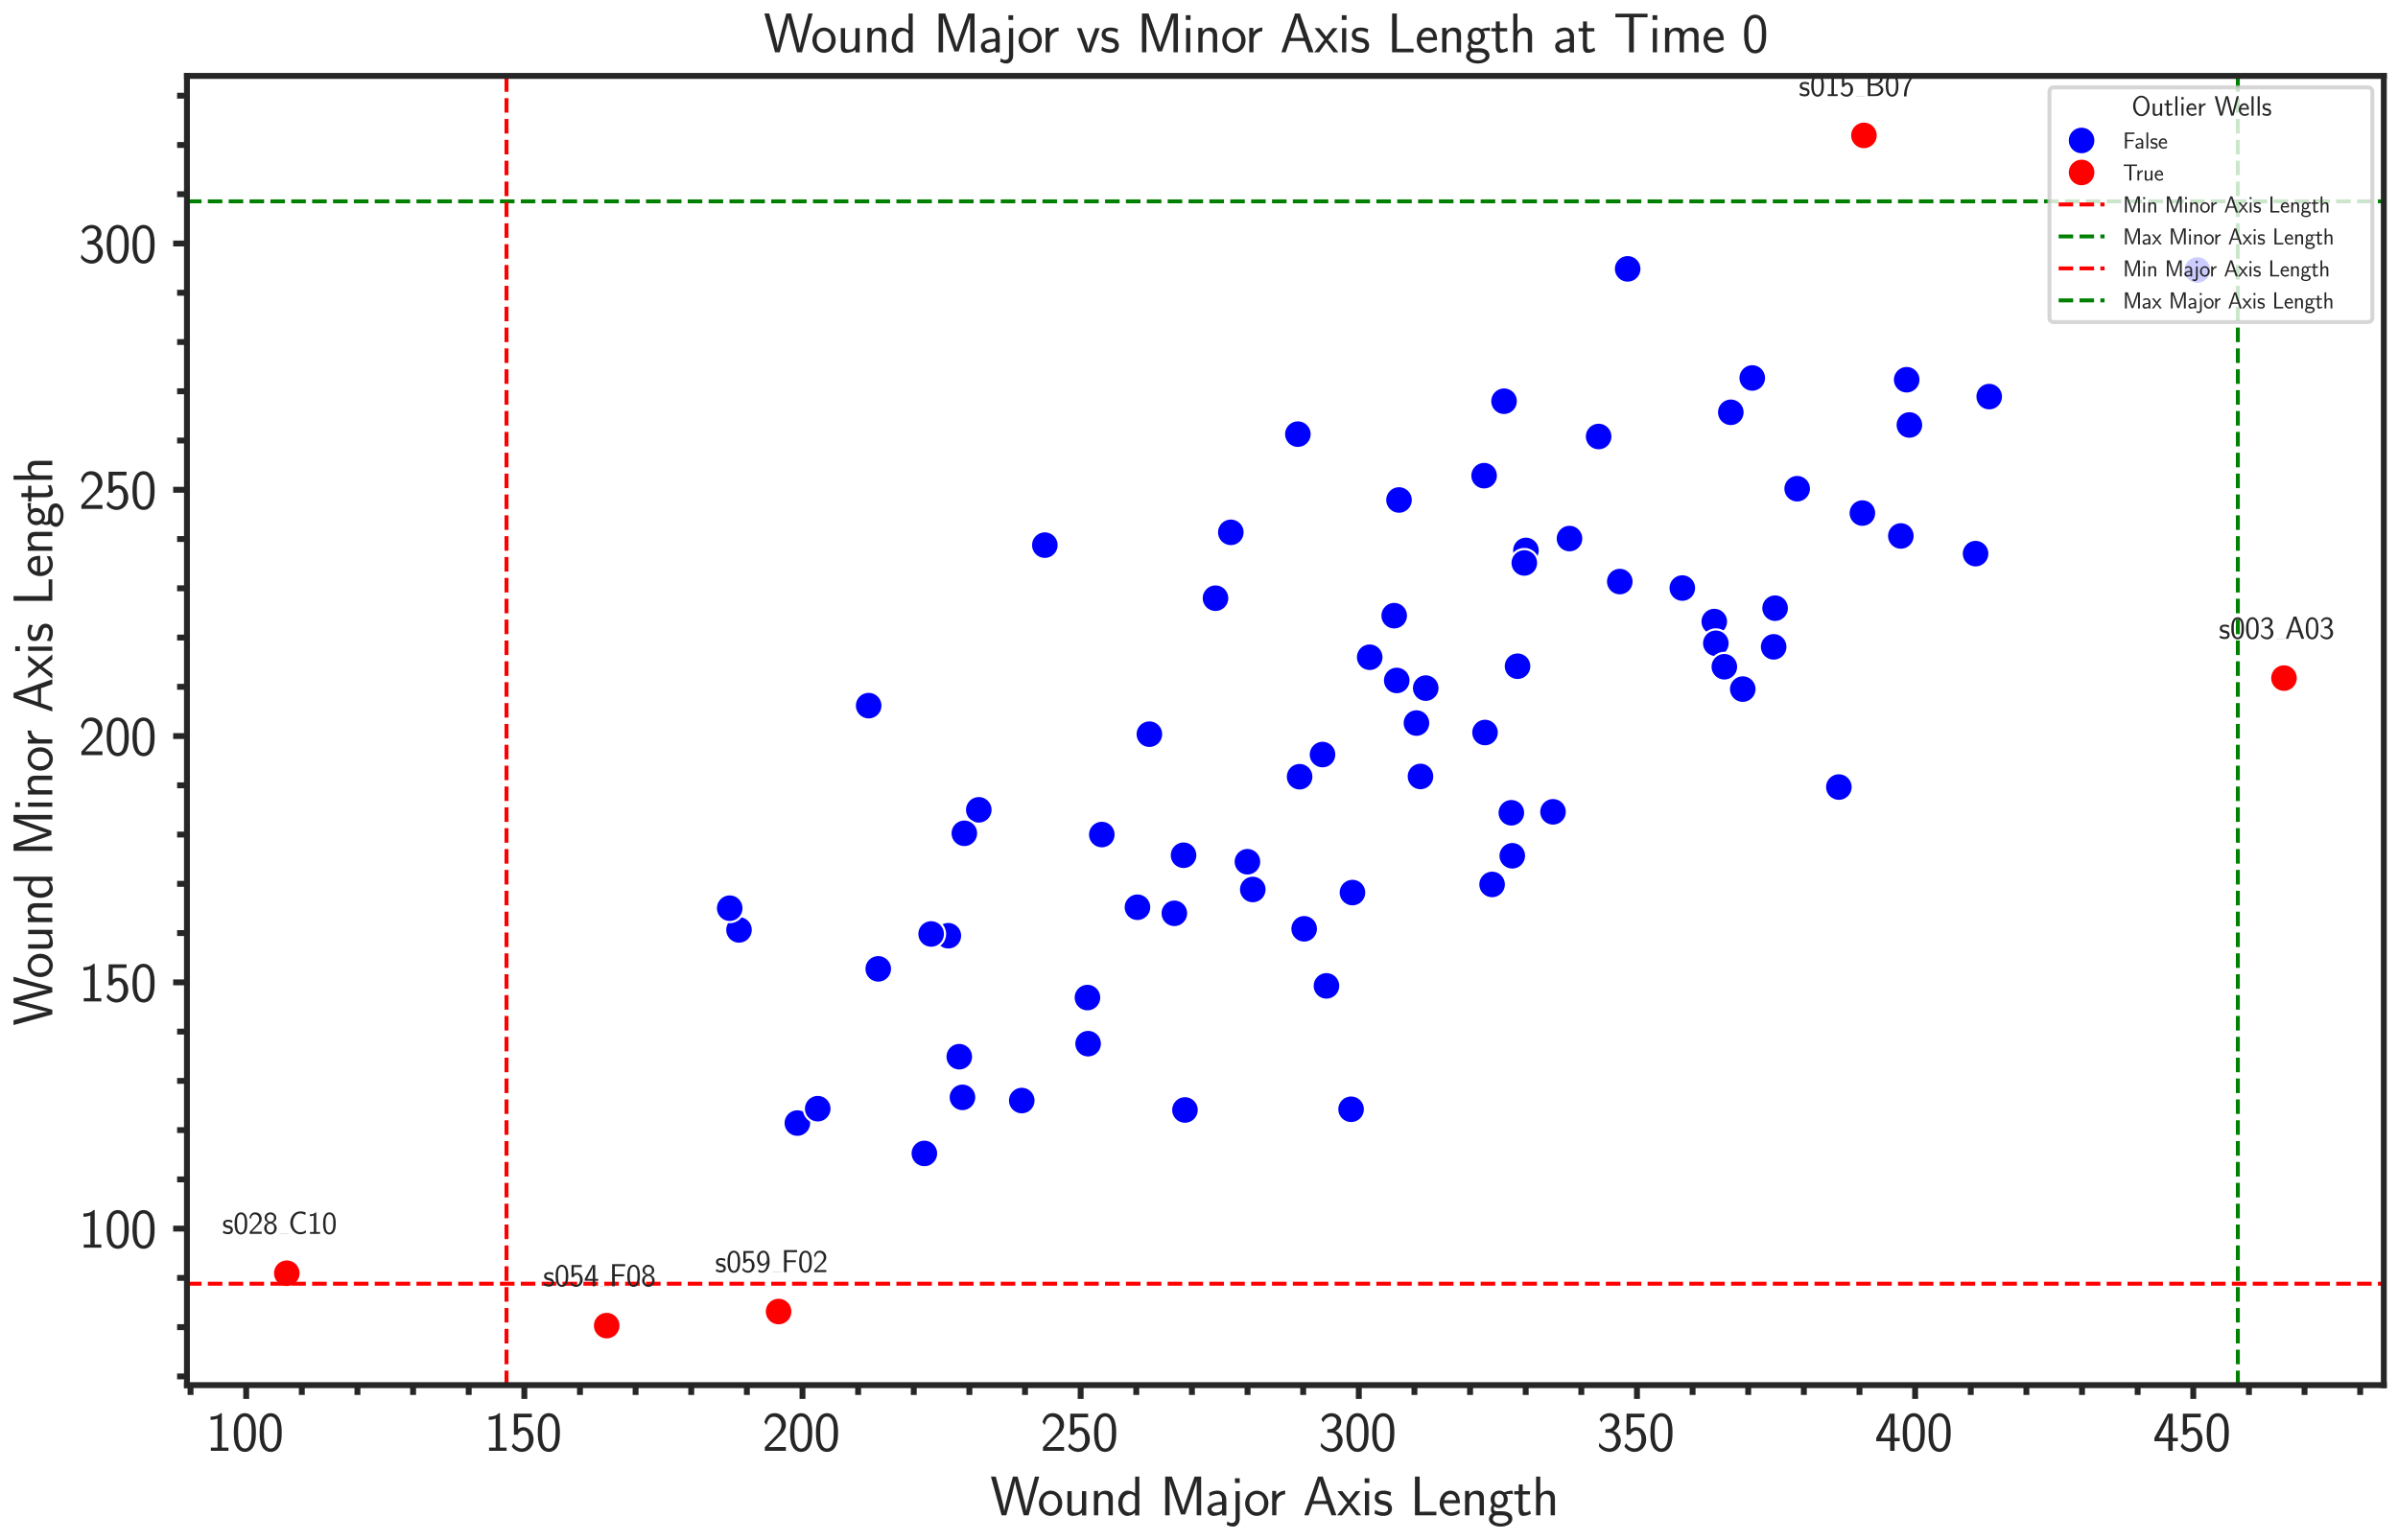 <?xml version="1.0" encoding="utf-8" standalone="no"?>
<!DOCTYPE svg PUBLIC "-//W3C//DTD SVG 1.1//EN"
  "http://www.w3.org/Graphics/SVG/1.1/DTD/svg11.dtd">
<svg xmlns:xlink="http://www.w3.org/1999/xlink" width="609.083pt" height="391.322pt" viewBox="0 0 609.083 391.322" xmlns="http://www.w3.org/2000/svg" version="1.1">
 <defs>
  <style type="text/css">*{stroke-linejoin: round; stroke-linecap: butt}</style>
 </defs>
 <g id="figure_1">
  <g id="patch_1">
   <path d="M 0 391.322 
L 609.083 391.322 
L 609.083 0 
L 0 0 
z
" style="fill: #ffffff"/>
  </g>
  <g id="axes_1">
   <g id="patch_2">
    <path d="M 47.483 351.926 
L 605.483 351.926 
L 605.483 19.286 
L 47.483 19.286 
z
" style="fill: #ffffff"/>
   </g>
   <g id="matplotlib.axis_1">
    <g id="xtick_1">
     <g id="line2d_1">
      <defs>
       <path id="m7c82efd6ad" d="M 0 0 
L 0 3.5 
" style="stroke: #262626; stroke-width: 1.5"/>
      </defs>
      <g>
       <use xlink:href="#m7c82efd6ad" x="62.53" y="351.926" style="fill: #262626; stroke: #262626; stroke-width: 1.5"/>
      </g>
     </g>
     <g id="text_1">
      <!-- $\mathdefault{100}$ -->
      <g style="fill: #262626" transform="translate(52.287 368.612) scale(0.14 -0.14)">
       <defs>
        <path id="CMSS17-31" d="M 1818 4288 
L 1696 4288 
C 1350 3949 947 3902 538 3891 
L 538 3520 
C 723 3526 1024 3539 1325 3673 
L 1325 371 
L 570 371 
L 570 0 
L 2573 0 
L 2573 371 
L 1818 371 
L 1818 4288 
z
" transform="scale(0.016)"/>
        <path id="CMSS17-30" d="M 2758 2073 
C 2758 2439 2752 3120 2490 3647 
C 2227 4153 1805 4288 1504 4288 
C 1069 4288 698 4031 506 3621 
C 301 3191 243 2748 243 2073 
C 243 1611 262 1046 493 551 
C 755 6 1197 -128 1498 -128 
C 1894 -128 2278 83 2496 525 
C 2720 988 2758 1495 2758 2073 
z
M 1498 262 
C 1011 262 864 821 819 1007 
C 742 1328 730 1636 730 2144 
C 730 2542 730 2992 851 3345 
C 998 3756 1254 3897 1498 3897 
C 1971 3897 2125 3422 2176 3255 
C 2272 2915 2272 2516 2272 2144 
C 2272 1546 2272 262 1498 262 
z
" transform="scale(0.016)"/>
       </defs>
       <use xlink:href="#CMSS17-31" transform="scale(0.996)"/>
       <use xlink:href="#CMSS17-30" transform="translate(46.844 0) scale(0.996)"/>
       <use xlink:href="#CMSS17-30" transform="translate(93.687 0) scale(0.996)"/>
      </g>
     </g>
    </g>
    <g id="xtick_2">
     <g id="line2d_2">
      <g>
       <use xlink:href="#m7c82efd6ad" x="133.181" y="351.926" style="fill: #262626; stroke: #262626; stroke-width: 1.5"/>
      </g>
     </g>
     <g id="text_2">
      <!-- $\mathdefault{150}$ -->
      <g style="fill: #262626" transform="translate(122.938 368.612) scale(0.14 -0.14)">
       <defs>
        <path id="CMSS17-35" d="M 934 3814 
L 2502 3814 
L 2502 4224 
L 467 4224 
L 467 1830 
L 896 1830 
C 1011 2103 1248 2304 1555 2304 
C 1843 2304 2163 2044 2163 1299 
C 2163 502 1709 268 1376 268 
C 966 268 589 521 422 871 
L 218 508 
C 512 51 992 -128 1376 -128 
C 2118 -128 2701 508 2701 1286 
C 2701 2083 2182 2694 1562 2694 
C 1338 2694 1120 2617 934 2464 
L 934 3814 
z
" transform="scale(0.016)"/>
       </defs>
       <use xlink:href="#CMSS17-31" transform="scale(0.996)"/>
       <use xlink:href="#CMSS17-35" transform="translate(46.844 0) scale(0.996)"/>
       <use xlink:href="#CMSS17-30" transform="translate(93.687 0) scale(0.996)"/>
      </g>
     </g>
    </g>
    <g id="xtick_3">
     <g id="line2d_3">
      <g>
       <use xlink:href="#m7c82efd6ad" x="203.831" y="351.926" style="fill: #262626; stroke: #262626; stroke-width: 1.5"/>
      </g>
     </g>
     <g id="text_3">
      <!-- $\mathdefault{200}$ -->
      <g style="fill: #262626" transform="translate(193.588 368.612) scale(0.14 -0.14)">
       <defs>
        <path id="CMSS17-32" d="M 1651 1353 
C 1830 1538 2099 1761 2285 1984 
C 2464 2201 2701 2507 2701 2953 
C 2701 3655 2227 4288 1421 4288 
C 787 4288 422 3891 250 3272 
L 499 2928 
C 640 3508 838 3878 1338 3878 
C 1888 3878 2195 3431 2195 2940 
C 2195 2354 1747 1901 1408 1563 
C 1030 1187 659 805 301 409 
L 301 0 
L 2701 0 
L 2701 435 
L 1613 435 
C 1536 435 1459 428 1382 428 
L 742 428 
L 742 435 
L 1651 1353 
z
" transform="scale(0.016)"/>
       </defs>
       <use xlink:href="#CMSS17-32" transform="scale(0.996)"/>
       <use xlink:href="#CMSS17-30" transform="translate(46.844 0) scale(0.996)"/>
       <use xlink:href="#CMSS17-30" transform="translate(93.687 0) scale(0.996)"/>
      </g>
     </g>
    </g>
    <g id="xtick_4">
     <g id="line2d_4">
      <g>
       <use xlink:href="#m7c82efd6ad" x="274.482" y="351.926" style="fill: #262626; stroke: #262626; stroke-width: 1.5"/>
      </g>
     </g>
     <g id="text_4">
      <!-- $\mathdefault{250}$ -->
      <g style="fill: #262626" transform="translate(264.239 368.612) scale(0.14 -0.14)">
       <use xlink:href="#CMSS17-32" transform="scale(0.996)"/>
       <use xlink:href="#CMSS17-35" transform="translate(46.844 0) scale(0.996)"/>
       <use xlink:href="#CMSS17-30" transform="translate(93.687 0) scale(0.996)"/>
      </g>
     </g>
    </g>
    <g id="xtick_5">
     <g id="line2d_5">
      <g>
       <use xlink:href="#m7c82efd6ad" x="345.132" y="351.926" style="fill: #262626; stroke: #262626; stroke-width: 1.5"/>
      </g>
     </g>
     <g id="text_5">
      <!-- $\mathdefault{300}$ -->
      <g style="fill: #262626" transform="translate(334.89 368.612) scale(0.14 -0.14)">
       <defs>
        <path id="CMSS17-33" d="M 1005 2060 
L 1440 2060 
C 2042 2060 2214 1532 2214 1164 
C 2214 662 1933 268 1472 268 
C 1114 268 608 449 320 926 
C 275 700 275 687 250 533 
C 550 89 1037 -128 1485 -128 
C 2214 -128 2752 481 2752 1158 
C 2752 1667 2400 2092 1920 2252 
C 2304 2463 2586 2860 2586 3321 
C 2586 3859 2093 4288 1491 4288 
C 941 4288 512 3948 333 3583 
C 378 3519 493 3334 550 3238 
C 691 3615 1056 3897 1485 3897 
C 1843 3897 2080 3660 2080 3321 
C 2080 2969 1856 2585 1478 2496 
C 1453 2496 1056 2457 1005 2451 
L 1005 2060 
z
" transform="scale(0.016)"/>
       </defs>
       <use xlink:href="#CMSS17-33" transform="scale(0.996)"/>
       <use xlink:href="#CMSS17-30" transform="translate(46.844 0) scale(0.996)"/>
       <use xlink:href="#CMSS17-30" transform="translate(93.687 0) scale(0.996)"/>
      </g>
     </g>
    </g>
    <g id="xtick_6">
     <g id="line2d_6">
      <g>
       <use xlink:href="#m7c82efd6ad" x="415.783" y="351.926" style="fill: #262626; stroke: #262626; stroke-width: 1.5"/>
      </g>
     </g>
     <g id="text_6">
      <!-- $\mathdefault{350}$ -->
      <g style="fill: #262626" transform="translate(405.54 368.612) scale(0.14 -0.14)">
       <use xlink:href="#CMSS17-33" transform="scale(0.996)"/>
       <use xlink:href="#CMSS17-35" transform="translate(46.844 0) scale(0.996)"/>
       <use xlink:href="#CMSS17-30" transform="translate(93.687 0) scale(0.996)"/>
      </g>
     </g>
    </g>
    <g id="xtick_7">
     <g id="line2d_7">
      <g>
       <use xlink:href="#m7c82efd6ad" x="486.433" y="351.926" style="fill: #262626; stroke: #262626; stroke-width: 1.5"/>
      </g>
     </g>
     <g id="text_7">
      <!-- $\mathdefault{400}$ -->
      <g style="fill: #262626" transform="translate(476.191 368.612) scale(0.14 -0.14)">
       <defs>
        <path id="CMSS17-34" d="M 2253 1088 
L 2835 1088 
L 2835 1478 
L 2253 1478 
L 2253 4224 
L 1690 4224 
L 166 1478 
L 166 1088 
L 1747 1088 
L 1747 0 
L 2253 0 
L 2253 1088 
z
M 659 1478 
C 1030 2139 1766 3474 1766 3927 
L 1766 1478 
L 659 1478 
z
" transform="scale(0.016)"/>
       </defs>
       <use xlink:href="#CMSS17-34" transform="scale(0.996)"/>
       <use xlink:href="#CMSS17-30" transform="translate(46.844 0) scale(0.996)"/>
       <use xlink:href="#CMSS17-30" transform="translate(93.687 0) scale(0.996)"/>
      </g>
     </g>
    </g>
    <g id="xtick_8">
     <g id="line2d_8">
      <g>
       <use xlink:href="#m7c82efd6ad" x="557.084" y="351.926" style="fill: #262626; stroke: #262626; stroke-width: 1.5"/>
      </g>
     </g>
     <g id="text_8">
      <!-- $\mathdefault{450}$ -->
      <g style="fill: #262626" transform="translate(546.841 368.612) scale(0.14 -0.14)">
       <use xlink:href="#CMSS17-34" transform="scale(0.996)"/>
       <use xlink:href="#CMSS17-35" transform="translate(46.844 0) scale(0.996)"/>
       <use xlink:href="#CMSS17-30" transform="translate(93.687 0) scale(0.996)"/>
      </g>
     </g>
    </g>
    <g id="xtick_9">
     <g id="line2d_9">
      <defs>
       <path id="m128a7a3321" d="M 0 0 
L 0 2.5 
" style="stroke: #262626; stroke-width: 1.5"/>
      </defs>
      <g>
       <use xlink:href="#m128a7a3321" x="48.4" y="351.926" style="fill: #262626; stroke: #262626; stroke-width: 1.5"/>
      </g>
     </g>
    </g>
    <g id="xtick_10">
     <g id="line2d_10">
      <g>
       <use xlink:href="#m128a7a3321" x="76.66" y="351.926" style="fill: #262626; stroke: #262626; stroke-width: 1.5"/>
      </g>
     </g>
    </g>
    <g id="xtick_11">
     <g id="line2d_11">
      <g>
       <use xlink:href="#m128a7a3321" x="90.79" y="351.926" style="fill: #262626; stroke: #262626; stroke-width: 1.5"/>
      </g>
     </g>
    </g>
    <g id="xtick_12">
     <g id="line2d_12">
      <g>
       <use xlink:href="#m128a7a3321" x="104.92" y="351.926" style="fill: #262626; stroke: #262626; stroke-width: 1.5"/>
      </g>
     </g>
    </g>
    <g id="xtick_13">
     <g id="line2d_13">
      <g>
       <use xlink:href="#m128a7a3321" x="119.051" y="351.926" style="fill: #262626; stroke: #262626; stroke-width: 1.5"/>
      </g>
     </g>
    </g>
    <g id="xtick_14">
     <g id="line2d_14">
      <g>
       <use xlink:href="#m128a7a3321" x="147.311" y="351.926" style="fill: #262626; stroke: #262626; stroke-width: 1.5"/>
      </g>
     </g>
    </g>
    <g id="xtick_15">
     <g id="line2d_15">
      <g>
       <use xlink:href="#m128a7a3321" x="161.441" y="351.926" style="fill: #262626; stroke: #262626; stroke-width: 1.5"/>
      </g>
     </g>
    </g>
    <g id="xtick_16">
     <g id="line2d_16">
      <g>
       <use xlink:href="#m128a7a3321" x="175.571" y="351.926" style="fill: #262626; stroke: #262626; stroke-width: 1.5"/>
      </g>
     </g>
    </g>
    <g id="xtick_17">
     <g id="line2d_17">
      <g>
       <use xlink:href="#m128a7a3321" x="189.701" y="351.926" style="fill: #262626; stroke: #262626; stroke-width: 1.5"/>
      </g>
     </g>
    </g>
    <g id="xtick_18">
     <g id="line2d_18">
      <g>
       <use xlink:href="#m128a7a3321" x="217.961" y="351.926" style="fill: #262626; stroke: #262626; stroke-width: 1.5"/>
      </g>
     </g>
    </g>
    <g id="xtick_19">
     <g id="line2d_19">
      <g>
       <use xlink:href="#m128a7a3321" x="232.091" y="351.926" style="fill: #262626; stroke: #262626; stroke-width: 1.5"/>
      </g>
     </g>
    </g>
    <g id="xtick_20">
     <g id="line2d_20">
      <g>
       <use xlink:href="#m128a7a3321" x="246.222" y="351.926" style="fill: #262626; stroke: #262626; stroke-width: 1.5"/>
      </g>
     </g>
    </g>
    <g id="xtick_21">
     <g id="line2d_21">
      <g>
       <use xlink:href="#m128a7a3321" x="260.352" y="351.926" style="fill: #262626; stroke: #262626; stroke-width: 1.5"/>
      </g>
     </g>
    </g>
    <g id="xtick_22">
     <g id="line2d_22">
      <g>
       <use xlink:href="#m128a7a3321" x="288.612" y="351.926" style="fill: #262626; stroke: #262626; stroke-width: 1.5"/>
      </g>
     </g>
    </g>
    <g id="xtick_23">
     <g id="line2d_23">
      <g>
       <use xlink:href="#m128a7a3321" x="302.742" y="351.926" style="fill: #262626; stroke: #262626; stroke-width: 1.5"/>
      </g>
     </g>
    </g>
    <g id="xtick_24">
     <g id="line2d_24">
      <g>
       <use xlink:href="#m128a7a3321" x="316.872" y="351.926" style="fill: #262626; stroke: #262626; stroke-width: 1.5"/>
      </g>
     </g>
    </g>
    <g id="xtick_25">
     <g id="line2d_25">
      <g>
       <use xlink:href="#m128a7a3321" x="331.002" y="351.926" style="fill: #262626; stroke: #262626; stroke-width: 1.5"/>
      </g>
     </g>
    </g>
    <g id="xtick_26">
     <g id="line2d_26">
      <g>
       <use xlink:href="#m128a7a3321" x="359.262" y="351.926" style="fill: #262626; stroke: #262626; stroke-width: 1.5"/>
      </g>
     </g>
    </g>
    <g id="xtick_27">
     <g id="line2d_27">
      <g>
       <use xlink:href="#m128a7a3321" x="373.393" y="351.926" style="fill: #262626; stroke: #262626; stroke-width: 1.5"/>
      </g>
     </g>
    </g>
    <g id="xtick_28">
     <g id="line2d_28">
      <g>
       <use xlink:href="#m128a7a3321" x="387.523" y="351.926" style="fill: #262626; stroke: #262626; stroke-width: 1.5"/>
      </g>
     </g>
    </g>
    <g id="xtick_29">
     <g id="line2d_29">
      <g>
       <use xlink:href="#m128a7a3321" x="401.653" y="351.926" style="fill: #262626; stroke: #262626; stroke-width: 1.5"/>
      </g>
     </g>
    </g>
    <g id="xtick_30">
     <g id="line2d_30">
      <g>
       <use xlink:href="#m128a7a3321" x="429.913" y="351.926" style="fill: #262626; stroke: #262626; stroke-width: 1.5"/>
      </g>
     </g>
    </g>
    <g id="xtick_31">
     <g id="line2d_31">
      <g>
       <use xlink:href="#m128a7a3321" x="444.043" y="351.926" style="fill: #262626; stroke: #262626; stroke-width: 1.5"/>
      </g>
     </g>
    </g>
    <g id="xtick_32">
     <g id="line2d_32">
      <g>
       <use xlink:href="#m128a7a3321" x="458.173" y="351.926" style="fill: #262626; stroke: #262626; stroke-width: 1.5"/>
      </g>
     </g>
    </g>
    <g id="xtick_33">
     <g id="line2d_33">
      <g>
       <use xlink:href="#m128a7a3321" x="472.303" y="351.926" style="fill: #262626; stroke: #262626; stroke-width: 1.5"/>
      </g>
     </g>
    </g>
    <g id="xtick_34">
     <g id="line2d_34">
      <g>
       <use xlink:href="#m128a7a3321" x="500.564" y="351.926" style="fill: #262626; stroke: #262626; stroke-width: 1.5"/>
      </g>
     </g>
    </g>
    <g id="xtick_35">
     <g id="line2d_35">
      <g>
       <use xlink:href="#m128a7a3321" x="514.694" y="351.926" style="fill: #262626; stroke: #262626; stroke-width: 1.5"/>
      </g>
     </g>
    </g>
    <g id="xtick_36">
     <g id="line2d_36">
      <g>
       <use xlink:href="#m128a7a3321" x="528.824" y="351.926" style="fill: #262626; stroke: #262626; stroke-width: 1.5"/>
      </g>
     </g>
    </g>
    <g id="xtick_37">
     <g id="line2d_37">
      <g>
       <use xlink:href="#m128a7a3321" x="542.954" y="351.926" style="fill: #262626; stroke: #262626; stroke-width: 1.5"/>
      </g>
     </g>
    </g>
    <g id="xtick_38">
     <g id="line2d_38">
      <g>
       <use xlink:href="#m128a7a3321" x="571.214" y="351.926" style="fill: #262626; stroke: #262626; stroke-width: 1.5"/>
      </g>
     </g>
    </g>
    <g id="xtick_39">
     <g id="line2d_39">
      <g>
       <use xlink:href="#m128a7a3321" x="585.344" y="351.926" style="fill: #262626; stroke: #262626; stroke-width: 1.5"/>
      </g>
     </g>
    </g>
    <g id="xtick_40">
     <g id="line2d_40">
      <g>
       <use xlink:href="#m128a7a3321" x="599.474" y="351.926" style="fill: #262626; stroke: #262626; stroke-width: 1.5"/>
      </g>
     </g>
    </g>
    <g id="text_9">
     <!-- Wound Major Axis Length -->
     <g style="fill: #262626" transform="translate(251.509 385.01) scale(0.14 -0.14)">
      <defs>
       <path id="CMSS17-57" d="M 5581 4416 
L 5094 4416 
L 4557 2436 
C 4474 2118 4397 1800 4320 1482 
C 4205 1012 4122 681 4109 516 
L 4102 516 
C 4090 687 4006 1050 3904 1457 
C 3827 1794 3744 2131 3654 2462 
L 3123 4416 
L 2586 4416 
L 2080 2564 
L 1824 1552 
C 1632 751 1626 636 1613 509 
L 1606 509 
C 1606 547 1581 757 1402 1501 
C 1312 1870 1222 2246 1126 2602 
L 634 4416 
L 83 4416 
L 1299 0 
L 1830 0 
L 2336 1838 
L 2592 2850 
C 2765 3562 2803 3740 2816 3899 
L 2822 3899 
C 2822 3874 2880 3473 3130 2544 
L 3808 0 
L 4365 0 
L 5581 4416 
z
" transform="scale(0.016)"/>
       <path id="CMSS17-6f" d="M 2829 1356 
C 2829 2175 2221 2816 1504 2816 
C 768 2816 173 2156 173 1356 
C 173 544 787 -64 1498 -64 
C 2227 -64 2829 563 2829 1356 
z
M 1504 339 
C 1050 339 659 710 659 1407 
C 659 2150 1114 2425 1498 2425 
C 1914 2425 2342 2124 2342 1407 
C 2342 684 1926 339 1504 339 
z
" transform="scale(0.016)"/>
       <path id="CMSS17-75" d="M 2618 2752 
L 2131 2752 
L 2131 976 
C 2131 500 1786 307 1421 307 
C 998 307 960 448 960 712 
L 960 2752 
L 474 2752 
L 474 680 
C 474 179 646 -64 1088 -64 
C 1306 -64 1798 -13 2144 307 
L 2144 -13 
L 2618 -13 
L 2618 2752 
z
" transform="scale(0.016)"/>
       <path id="CMSS17-6e" d="M 2618 1878 
C 2618 2283 2522 2816 1798 2816 
C 1389 2816 1120 2604 941 2386 
L 941 2783 
L 474 2783 
L 474 0 
L 960 0 
L 960 1556 
C 960 1962 1114 2425 1549 2425 
C 2112 2425 2131 2045 2131 1826 
L 2131 0 
L 2618 0 
L 2618 1878 
z
" transform="scale(0.016)"/>
       <path id="CMSS17-64" d="M 2611 4416 
L 2138 4416 
L 2138 2495 
C 1939 2662 1613 2816 1254 2816 
C 672 2816 211 2179 211 1375 
C 211 572 666 -64 1235 -64 
C 1677 -64 1971 172 2125 307 
L 2125 -13 
L 2611 -13 
L 2611 4416 
z
M 2125 851 
C 2125 760 2125 663 1926 488 
C 1798 378 1645 326 1498 326 
C 1152 326 698 585 698 1369 
C 698 2185 1210 2425 1562 2425 
C 1798 2425 1990 2308 2125 2114 
L 2125 851 
z
" transform="scale(0.016)"/>
       <path id="CMSS17-4d" d="M 3194 2373 
L 2886 1476 
C 2835 1311 2662 795 2624 592 
L 2618 592 
C 2598 719 2560 853 2458 1177 
C 2400 1368 2336 1565 2272 1743 
L 1325 4416 
L 576 4416 
L 576 0 
L 1075 0 
L 1075 3899 
L 1082 3899 
C 1082 3893 1139 3613 1530 2500 
L 2374 102 
L 2848 102 
L 3610 2233 
C 3661 2379 3821 2843 3891 3066 
C 3955 3257 4115 3728 4154 3912 
L 4160 3912 
L 4160 0 
L 4666 0 
L 4666 4416 
L 3923 4416 
L 3194 2373 
z
" transform="scale(0.016)"/>
       <path id="CMSS17-61" d="M 2406 1789 
C 2406 2399 1978 2816 1402 2816 
C 1120 2816 813 2764 461 2559 
L 499 2133 
C 659 2250 934 2438 1395 2438 
C 1722 2438 1920 2185 1920 1782 
L 1920 1536 
C 896 1504 256 1209 256 711 
C 256 452 416 -64 947 -64 
C 1043 -64 1562 -52 1933 224 
L 1933 -13 
L 2406 -13 
L 2406 1789 
z
M 1920 824 
C 1920 711 1920 559 1728 446 
C 1562 339 1350 326 1261 326 
C 941 326 723 503 723 723 
C 723 1165 1722 1209 1920 1216 
L 1920 824 
z
" transform="scale(0.016)"/>
       <path id="CMSS17-6a" d="M 1114 4224 
L 576 4224 
L 576 3686 
L 1114 3686 
L 1114 4224 
z
M -371 -1063 
C -167 -1191 83 -1280 352 -1280 
C 755 -1280 1114 -935 1114 -368 
L 1114 2752 
L 640 2752 
L 640 -425 
C 640 -814 346 -871 179 -871 
C 38 -871 -128 -826 -275 -674 
L -371 -1063 
z
" transform="scale(0.016)"/>
       <path id="CMSS17-72" d="M 954 1369 
C 954 1974 1395 2379 1958 2392 
L 1958 2816 
C 1549 2809 1165 2604 934 2270 
L 934 2783 
L 480 2783 
L 480 0 
L 954 0 
L 954 1369 
z
" transform="scale(0.016)"/>
       <path id="CMSS17-41" d="M 2272 4416 
L 1722 4416 
L 166 0 
L 653 0 
L 1101 1280 
L 2816 1280 
L 3270 0 
L 3827 0 
L 2272 4416 
z
M 2694 1638 
L 1222 1638 
C 1530 2530 1914 3638 1958 3924 
L 1965 3924 
C 2010 3663 2138 3281 2246 2956 
L 2694 1638 
z
" transform="scale(0.016)"/>
       <path id="CMSS17-78" d="M 1587 1420 
L 2656 2752 
L 2099 2752 
L 1363 1785 
L 602 2752 
L 32 2752 
L 1139 1420 
L 0 0 
L 563 0 
L 1363 1126 
L 2195 0 
L 2758 0 
L 1587 1420 
z
" transform="scale(0.016)"/>
       <path id="CMSS17-69" d="M 979 4224 
L 442 4224 
L 442 3686 
L 979 3686 
L 979 4224 
z
M 947 2752 
L 474 2752 
L 474 0 
L 947 0 
L 947 2752 
z
" transform="scale(0.016)"/>
       <path id="CMSS17-73" d="M 2061 2623 
C 1683 2803 1389 2816 1197 2816 
C 742 2816 198 2655 198 2009 
C 198 1363 902 1222 1094 1183 
C 1389 1126 1715 1062 1715 742 
C 1715 339 1254 339 1171 339 
C 915 339 563 409 243 639 
L 166 211 
C 531 0 883 -64 1178 -64 
C 1965 -64 2163 416 2163 780 
C 2163 1094 1984 1305 1862 1401 
C 1651 1567 1574 1587 1050 1695 
C 960 1708 646 1779 646 2067 
C 646 2431 1050 2431 1139 2431 
C 1555 2431 1811 2303 1984 2207 
L 2061 2623 
z
" transform="scale(0.016)"/>
       <path id="CMSS17-4c" d="M 1670 416 
C 1594 416 1517 409 1440 409 
L 1101 409 
L 1101 4416 
L 563 4416 
L 563 0 
L 3002 0 
L 3002 416 
L 1670 416 
z
" transform="scale(0.016)"/>
       <path id="CMSS17-65" d="M 2502 1375 
C 2502 1587 2490 2001 2285 2347 
C 2061 2713 1696 2816 1421 2816 
C 755 2816 192 2184 192 1363 
C 192 579 774 -64 1510 -64 
C 1798 -64 2150 19 2470 249 
C 2470 275 2458 414 2451 421 
C 2451 433 2432 629 2432 655 
C 2125 408 1773 326 1517 326 
C 1107 326 666 667 646 1375 
L 2502 1375 
z
M 698 1728 
C 781 2086 1062 2425 1421 2425 
C 1517 2425 1965 2412 2080 1728 
L 698 1728 
z
" transform="scale(0.016)"/>
       <path id="CMSS17-67" d="M 2848 2816 
C 2483 2809 2170 2739 1914 2617 
C 1702 2783 1485 2816 1338 2816 
C 781 2816 358 2356 358 1824 
C 358 1481 550 1222 563 1209 
C 448 1049 384 876 384 684 
C 384 460 474 300 544 211 
C 211 6 166 -308 166 -429 
C 166 -896 749 -1280 1498 -1280 
C 2253 -1280 2835 -896 2835 -423 
C 2835 460 1856 467 1587 467 
L 1069 467 
C 973 467 717 467 717 793 
C 717 921 774 1004 781 1011 
C 877 940 1075 832 1338 832 
C 1869 832 2310 1279 2310 1824 
C 2310 2128 2170 2349 2112 2425 
L 2131 2425 
C 2150 2425 2419 2444 2515 2444 
C 2720 2444 2739 2438 2918 2419 
L 2848 2816 
z
M 1338 1184 
C 1120 1184 813 1317 813 1824 
C 813 2375 1165 2463 1331 2463 
C 1549 2463 1856 2330 1856 1824 
C 1856 1272 1504 1184 1338 1184 
z
M 1581 0 
C 1734 0 2381 0 2381 -436 
C 2381 -711 1984 -928 1504 -928 
C 1018 -928 621 -717 621 -429 
C 621 -397 621 0 1062 0 
L 1581 0 
z
" transform="scale(0.016)"/>
       <path id="CMSS17-74" d="M 1069 2380 
L 1901 2380 
L 1901 2752 
L 1069 2752 
L 1069 3520 
L 614 3520 
L 614 2752 
L 109 2752 
L 109 2380 
L 602 2380 
L 602 751 
C 602 384 685 -64 1107 -64 
C 1427 -64 1722 25 2003 172 
L 1901 551 
C 1747 416 1562 339 1363 339 
C 1082 339 1069 699 1069 860 
L 1069 2380 
z
" transform="scale(0.016)"/>
       <path id="CMSS17-68" d="M 2618 1878 
C 2618 2283 2522 2816 1798 2816 
C 1395 2816 1133 2617 947 2399 
L 947 4416 
L 474 4416 
L 474 0 
L 960 0 
L 960 1556 
C 960 1962 1114 2425 1549 2425 
C 2112 2425 2131 2045 2131 1826 
L 2131 0 
L 2618 0 
L 2618 1878 
z
" transform="scale(0.016)"/>
      </defs>
      <use xlink:href="#CMSS17-57" transform="scale(0.996)"/>
      <use xlink:href="#CMSS17-6f" transform="translate(85.64 0) scale(0.996)"/>
      <use xlink:href="#CMSS17-75" transform="translate(132.483 0) scale(0.996)"/>
      <use xlink:href="#CMSS17-6e" transform="translate(180.688 0) scale(0.996)"/>
      <use xlink:href="#CMSS17-64" transform="translate(228.893 0) scale(0.996)"/>
      <use xlink:href="#CMSS17-4d" transform="translate(308.327 0) scale(0.996)"/>
      <use xlink:href="#CMSS17-61" transform="translate(390.003 0) scale(0.996)"/>
      <use xlink:href="#CMSS17-6a" transform="translate(434.925 0) scale(0.996)"/>
      <use xlink:href="#CMSS17-6f" transform="translate(459.708 0) scale(0.996)"/>
      <use xlink:href="#CMSS17-72" transform="translate(503.949 0) scale(0.996)"/>
      <use xlink:href="#CMSS17-41" transform="translate(567.088 0) scale(0.996)"/>
      <use xlink:href="#CMSS17-78" transform="translate(629.306 0) scale(0.996)"/>
      <use xlink:href="#CMSS17-69" transform="translate(672.306 0) scale(0.996)"/>
      <use xlink:href="#CMSS17-73" transform="translate(694.487 0) scale(0.996)"/>
      <use xlink:href="#CMSS17-4c" transform="translate(761.63 0) scale(0.996)"/>
      <use xlink:href="#CMSS17-65" transform="translate(812.317 0) scale(0.996)"/>
      <use xlink:href="#CMSS17-6e" transform="translate(853.956 0) scale(0.996)"/>
      <use xlink:href="#CMSS17-67" transform="translate(902.161 0) scale(0.996)"/>
      <use xlink:href="#CMSS17-74" transform="translate(949.004 0) scale(0.996)"/>
      <use xlink:href="#CMSS17-68" transform="translate(982.836 0) scale(0.996)"/>
     </g>
    </g>
   </g>
   <g id="matplotlib.axis_2">
    <g id="ytick_1">
     <g id="line2d_41">
      <defs>
       <path id="md6d216bb99" d="M 0 0 
L -3.5 0 
" style="stroke: #262626; stroke-width: 1.5"/>
      </defs>
      <g>
       <use xlink:href="#md6d216bb99" x="47.483" y="312.164" style="fill: #262626; stroke: #262626; stroke-width: 1.5"/>
      </g>
     </g>
     <g id="text_10">
      <!-- $\mathdefault{100}$ -->
      <g style="fill: #262626" transform="translate(19.998 317.007) scale(0.14 -0.14)">
       <use xlink:href="#CMSS17-31" transform="scale(0.996)"/>
       <use xlink:href="#CMSS17-30" transform="translate(46.844 0) scale(0.996)"/>
       <use xlink:href="#CMSS17-30" transform="translate(93.687 0) scale(0.996)"/>
      </g>
     </g>
    </g>
    <g id="ytick_2">
     <g id="line2d_42">
      <g>
       <use xlink:href="#md6d216bb99" x="47.483" y="249.589" style="fill: #262626; stroke: #262626; stroke-width: 1.5"/>
      </g>
     </g>
     <g id="text_11">
      <!-- $\mathdefault{150}$ -->
      <g style="fill: #262626" transform="translate(19.998 254.432) scale(0.14 -0.14)">
       <use xlink:href="#CMSS17-31" transform="scale(0.996)"/>
       <use xlink:href="#CMSS17-35" transform="translate(46.844 0) scale(0.996)"/>
       <use xlink:href="#CMSS17-30" transform="translate(93.687 0) scale(0.996)"/>
      </g>
     </g>
    </g>
    <g id="ytick_3">
     <g id="line2d_43">
      <g>
       <use xlink:href="#md6d216bb99" x="47.483" y="187.014" style="fill: #262626; stroke: #262626; stroke-width: 1.5"/>
      </g>
     </g>
     <g id="text_12">
      <!-- $\mathdefault{200}$ -->
      <g style="fill: #262626" transform="translate(19.998 191.857) scale(0.14 -0.14)">
       <use xlink:href="#CMSS17-32" transform="scale(0.996)"/>
       <use xlink:href="#CMSS17-30" transform="translate(46.844 0) scale(0.996)"/>
       <use xlink:href="#CMSS17-30" transform="translate(93.687 0) scale(0.996)"/>
      </g>
     </g>
    </g>
    <g id="ytick_4">
     <g id="line2d_44">
      <g>
       <use xlink:href="#md6d216bb99" x="47.483" y="124.439" style="fill: #262626; stroke: #262626; stroke-width: 1.5"/>
      </g>
     </g>
     <g id="text_13">
      <!-- $\mathdefault{250}$ -->
      <g style="fill: #262626" transform="translate(19.998 129.282) scale(0.14 -0.14)">
       <use xlink:href="#CMSS17-32" transform="scale(0.996)"/>
       <use xlink:href="#CMSS17-35" transform="translate(46.844 0) scale(0.996)"/>
       <use xlink:href="#CMSS17-30" transform="translate(93.687 0) scale(0.996)"/>
      </g>
     </g>
    </g>
    <g id="ytick_5">
     <g id="line2d_45">
      <g>
       <use xlink:href="#md6d216bb99" x="47.483" y="61.864" style="fill: #262626; stroke: #262626; stroke-width: 1.5"/>
      </g>
     </g>
     <g id="text_14">
      <!-- $\mathdefault{300}$ -->
      <g style="fill: #262626" transform="translate(19.998 66.707) scale(0.14 -0.14)">
       <use xlink:href="#CMSS17-33" transform="scale(0.996)"/>
       <use xlink:href="#CMSS17-30" transform="translate(46.844 0) scale(0.996)"/>
       <use xlink:href="#CMSS17-30" transform="translate(93.687 0) scale(0.996)"/>
      </g>
     </g>
    </g>
    <g id="ytick_6">
     <g id="line2d_46">
      <defs>
       <path id="mdb22ff0fd6" d="M 0 0 
L -2.5 0 
" style="stroke: #262626; stroke-width: 1.5"/>
      </defs>
      <g>
       <use xlink:href="#mdb22ff0fd6" x="47.483" y="349.709" style="fill: #262626; stroke: #262626; stroke-width: 1.5"/>
      </g>
     </g>
    </g>
    <g id="ytick_7">
     <g id="line2d_47">
      <g>
       <use xlink:href="#mdb22ff0fd6" x="47.483" y="337.194" style="fill: #262626; stroke: #262626; stroke-width: 1.5"/>
      </g>
     </g>
    </g>
    <g id="ytick_8">
     <g id="line2d_48">
      <g>
       <use xlink:href="#mdb22ff0fd6" x="47.483" y="324.679" style="fill: #262626; stroke: #262626; stroke-width: 1.5"/>
      </g>
     </g>
    </g>
    <g id="ytick_9">
     <g id="line2d_49">
      <g>
       <use xlink:href="#mdb22ff0fd6" x="47.483" y="299.649" style="fill: #262626; stroke: #262626; stroke-width: 1.5"/>
      </g>
     </g>
    </g>
    <g id="ytick_10">
     <g id="line2d_50">
      <g>
       <use xlink:href="#mdb22ff0fd6" x="47.483" y="287.134" style="fill: #262626; stroke: #262626; stroke-width: 1.5"/>
      </g>
     </g>
    </g>
    <g id="ytick_11">
     <g id="line2d_51">
      <g>
       <use xlink:href="#mdb22ff0fd6" x="47.483" y="274.619" style="fill: #262626; stroke: #262626; stroke-width: 1.5"/>
      </g>
     </g>
    </g>
    <g id="ytick_12">
     <g id="line2d_52">
      <g>
       <use xlink:href="#mdb22ff0fd6" x="47.483" y="262.104" style="fill: #262626; stroke: #262626; stroke-width: 1.5"/>
      </g>
     </g>
    </g>
    <g id="ytick_13">
     <g id="line2d_53">
      <g>
       <use xlink:href="#mdb22ff0fd6" x="47.483" y="237.074" style="fill: #262626; stroke: #262626; stroke-width: 1.5"/>
      </g>
     </g>
    </g>
    <g id="ytick_14">
     <g id="line2d_54">
      <g>
       <use xlink:href="#mdb22ff0fd6" x="47.483" y="224.559" style="fill: #262626; stroke: #262626; stroke-width: 1.5"/>
      </g>
     </g>
    </g>
    <g id="ytick_15">
     <g id="line2d_55">
      <g>
       <use xlink:href="#mdb22ff0fd6" x="47.483" y="212.044" style="fill: #262626; stroke: #262626; stroke-width: 1.5"/>
      </g>
     </g>
    </g>
    <g id="ytick_16">
     <g id="line2d_56">
      <g>
       <use xlink:href="#mdb22ff0fd6" x="47.483" y="199.529" style="fill: #262626; stroke: #262626; stroke-width: 1.5"/>
      </g>
     </g>
    </g>
    <g id="ytick_17">
     <g id="line2d_57">
      <g>
       <use xlink:href="#mdb22ff0fd6" x="47.483" y="174.499" style="fill: #262626; stroke: #262626; stroke-width: 1.5"/>
      </g>
     </g>
    </g>
    <g id="ytick_18">
     <g id="line2d_58">
      <g>
       <use xlink:href="#mdb22ff0fd6" x="47.483" y="161.984" style="fill: #262626; stroke: #262626; stroke-width: 1.5"/>
      </g>
     </g>
    </g>
    <g id="ytick_19">
     <g id="line2d_59">
      <g>
       <use xlink:href="#mdb22ff0fd6" x="47.483" y="149.469" style="fill: #262626; stroke: #262626; stroke-width: 1.5"/>
      </g>
     </g>
    </g>
    <g id="ytick_20">
     <g id="line2d_60">
      <g>
       <use xlink:href="#mdb22ff0fd6" x="47.483" y="136.954" style="fill: #262626; stroke: #262626; stroke-width: 1.5"/>
      </g>
     </g>
    </g>
    <g id="ytick_21">
     <g id="line2d_61">
      <g>
       <use xlink:href="#mdb22ff0fd6" x="47.483" y="111.924" style="fill: #262626; stroke: #262626; stroke-width: 1.5"/>
      </g>
     </g>
    </g>
    <g id="ytick_22">
     <g id="line2d_62">
      <g>
       <use xlink:href="#mdb22ff0fd6" x="47.483" y="99.409" style="fill: #262626; stroke: #262626; stroke-width: 1.5"/>
      </g>
     </g>
    </g>
    <g id="ytick_23">
     <g id="line2d_63">
      <g>
       <use xlink:href="#mdb22ff0fd6" x="47.483" y="86.894" style="fill: #262626; stroke: #262626; stroke-width: 1.5"/>
      </g>
     </g>
    </g>
    <g id="ytick_24">
     <g id="line2d_64">
      <g>
       <use xlink:href="#mdb22ff0fd6" x="47.483" y="74.379" style="fill: #262626; stroke: #262626; stroke-width: 1.5"/>
      </g>
     </g>
    </g>
    <g id="ytick_25">
     <g id="line2d_65">
      <g>
       <use xlink:href="#mdb22ff0fd6" x="47.483" y="49.349" style="fill: #262626; stroke: #262626; stroke-width: 1.5"/>
      </g>
     </g>
    </g>
    <g id="ytick_26">
     <g id="line2d_66">
      <g>
       <use xlink:href="#mdb22ff0fd6" x="47.483" y="36.834" style="fill: #262626; stroke: #262626; stroke-width: 1.5"/>
      </g>
     </g>
    </g>
    <g id="ytick_27">
     <g id="line2d_67">
      <g>
       <use xlink:href="#mdb22ff0fd6" x="47.483" y="24.319" style="fill: #262626; stroke: #262626; stroke-width: 1.5"/>
      </g>
     </g>
    </g>
    <g id="text_15">
     <!-- Wound Minor Axis Length -->
     <g style="fill: #262626" transform="translate(13.286 260.625) rotate(-90) scale(0.14 -0.14)">
      <use xlink:href="#CMSS17-57" transform="scale(0.996)"/>
      <use xlink:href="#CMSS17-6f" transform="translate(85.64 0) scale(0.996)"/>
      <use xlink:href="#CMSS17-75" transform="translate(132.483 0) scale(0.996)"/>
      <use xlink:href="#CMSS17-6e" transform="translate(180.688 0) scale(0.996)"/>
      <use xlink:href="#CMSS17-64" transform="translate(228.893 0) scale(0.996)"/>
      <use xlink:href="#CMSS17-4d" transform="translate(308.327 0) scale(0.996)"/>
      <use xlink:href="#CMSS17-69" transform="translate(390.003 0) scale(0.996)"/>
      <use xlink:href="#CMSS17-6e" transform="translate(412.184 0) scale(0.996)"/>
      <use xlink:href="#CMSS17-6f" transform="translate(460.389 0) scale(0.996)"/>
      <use xlink:href="#CMSS17-72" transform="translate(504.63 0) scale(0.996)"/>
      <use xlink:href="#CMSS17-41" transform="translate(567.769 0) scale(0.996)"/>
      <use xlink:href="#CMSS17-78" transform="translate(629.987 0) scale(0.996)"/>
      <use xlink:href="#CMSS17-69" transform="translate(672.987 0) scale(0.996)"/>
      <use xlink:href="#CMSS17-73" transform="translate(695.168 0) scale(0.996)"/>
      <use xlink:href="#CMSS17-4c" transform="translate(762.31 0) scale(0.996)"/>
      <use xlink:href="#CMSS17-65" transform="translate(812.998 0) scale(0.996)"/>
      <use xlink:href="#CMSS17-6e" transform="translate(854.636 0) scale(0.996)"/>
      <use xlink:href="#CMSS17-67" transform="translate(902.841 0) scale(0.996)"/>
      <use xlink:href="#CMSS17-74" transform="translate(949.685 0) scale(0.996)"/>
      <use xlink:href="#CMSS17-68" transform="translate(983.516 0) scale(0.996)"/>
     </g>
    </g>
   </g>
   <g id="PathCollection_1">
    <defs>
     <path id="C0_0_782db50000" d="M 0 3.536 
C 0.938 3.536 1.837 3.163 2.5 2.5 
C 3.163 1.837 3.536 0.938 3.536 -0 
C 3.536 -0.938 3.163 -1.837 2.5 -2.5 
C 1.837 -3.163 0.938 -3.536 0 -3.536 
C -0.938 -3.536 -1.837 -3.163 -2.5 -2.5 
C -3.163 -1.837 -3.536 -0.938 -3.536 0 
C -3.536 0.938 -3.163 1.837 -2.5 2.5 
C -1.837 3.163 -0.938 3.536 0 3.536 
z
"/>
    </defs>
    <g clip-path="url(#p7931dd1d38)">
     <use xlink:href="#C0_0_782db50000" x="384.111" y="217.433" style="fill: #0000ff; stroke: #ffffff; stroke-width: 0.566"/>
    </g>
    <g clip-path="url(#p7931dd1d38)">
     <use xlink:href="#C0_0_782db50000" x="442.654" y="175.081" style="fill: #0000ff; stroke: #ffffff; stroke-width: 0.566"/>
    </g>
    <g clip-path="url(#p7931dd1d38)">
     <use xlink:href="#C0_0_782db50000" x="580.12" y="172.284" style="fill: #ff0000; stroke: #ffffff; stroke-width: 0.566"/>
    </g>
    <g clip-path="url(#p7931dd1d38)">
     <use xlink:href="#C0_0_782db50000" x="362.129" y="174.83" style="fill: #0000ff; stroke: #ffffff; stroke-width: 0.566"/>
    </g>
    <g clip-path="url(#p7931dd1d38)">
     <use xlink:href="#C0_0_782db50000" x="413.419" y="68.311" style="fill: #0000ff; stroke: #ffffff; stroke-width: 0.566"/>
    </g>
    <g clip-path="url(#p7931dd1d38)">
     <use xlink:href="#C0_0_782db50000" x="330.096" y="197.344" style="fill: #0000ff; stroke: #ffffff; stroke-width: 0.566"/>
    </g>
    <g clip-path="url(#p7931dd1d38)">
     <use xlink:href="#C0_0_782db50000" x="501.785" y="140.667" style="fill: #0000ff; stroke: #ffffff; stroke-width: 0.566"/>
    </g>
    <g clip-path="url(#p7931dd1d38)">
     <use xlink:href="#C0_0_782db50000" x="385.448" y="169.271" style="fill: #0000ff; stroke: #ffffff; stroke-width: 0.566"/>
    </g>
    <g clip-path="url(#p7931dd1d38)">
     <use xlink:href="#C0_0_782db50000" x="406.045" y="110.908" style="fill: #0000ff; stroke: #ffffff; stroke-width: 0.566"/>
    </g>
    <g clip-path="url(#p7931dd1d38)">
     <use xlink:href="#C0_0_782db50000" x="347.899" y="166.986" style="fill: #0000ff; stroke: #ffffff; stroke-width: 0.566"/>
    </g>
    <g clip-path="url(#p7931dd1d38)">
     <use xlink:href="#C0_0_782db50000" x="279.855" y="212.041" style="fill: #0000ff; stroke: #ffffff; stroke-width: 0.566"/>
    </g>
    <g clip-path="url(#p7931dd1d38)">
     <use xlink:href="#C0_0_782db50000" x="427.301" y="149.405" style="fill: #0000ff; stroke: #ffffff; stroke-width: 0.566"/>
    </g>
    <g clip-path="url(#p7931dd1d38)">
     <use xlink:href="#C0_0_782db50000" x="398.648" y="136.835" style="fill: #0000ff; stroke: #ffffff; stroke-width: 0.566"/>
    </g>
    <g clip-path="url(#p7931dd1d38)">
     <use xlink:href="#C0_0_782db50000" x="312.624" y="135.255" style="fill: #0000ff; stroke: #ffffff; stroke-width: 0.566"/>
    </g>
    <g clip-path="url(#p7931dd1d38)">
     <use xlink:href="#C0_0_782db50000" x="473.43" y="34.406" style="fill: #ff0000; stroke: #ffffff; stroke-width: 0.566"/>
    </g>
    <g clip-path="url(#p7931dd1d38)">
     <use xlink:href="#C0_0_782db50000" x="450.869" y="154.52" style="fill: #0000ff; stroke: #ffffff; stroke-width: 0.566"/>
    </g>
    <g clip-path="url(#p7931dd1d38)">
     <use xlink:href="#C0_0_782db50000" x="435.42" y="157.929" style="fill: #0000ff; stroke: #ffffff; stroke-width: 0.566"/>
    </g>
    <g clip-path="url(#p7931dd1d38)">
     <use xlink:href="#C0_0_782db50000" x="377.188" y="186.113" style="fill: #0000ff; stroke: #ffffff; stroke-width: 0.566"/>
    </g>
    <g clip-path="url(#p7931dd1d38)">
     <use xlink:href="#C0_0_782db50000" x="202.527" y="285.34" style="fill: #0000ff; stroke: #ffffff; stroke-width: 0.566"/>
    </g>
    <g clip-path="url(#p7931dd1d38)">
     <use xlink:href="#C0_0_782db50000" x="354.12" y="156.427" style="fill: #0000ff; stroke: #ffffff; stroke-width: 0.566"/>
    </g>
    <g clip-path="url(#p7931dd1d38)">
     <use xlink:href="#C0_0_782db50000" x="445.067" y="96.031" style="fill: #0000ff; stroke: #ffffff; stroke-width: 0.566"/>
    </g>
    <g clip-path="url(#p7931dd1d38)">
     <use xlink:href="#C0_0_782db50000" x="411.42" y="147.764" style="fill: #0000ff; stroke: #ffffff; stroke-width: 0.566"/>
    </g>
    <g clip-path="url(#p7931dd1d38)">
     <use xlink:href="#C0_0_782db50000" x="207.703" y="281.687" style="fill: #0000ff; stroke: #ffffff; stroke-width: 0.566"/>
    </g>
    <g clip-path="url(#p7931dd1d38)">
     <use xlink:href="#C0_0_782db50000" x="335.912" y="191.713" style="fill: #0000ff; stroke: #ffffff; stroke-width: 0.566"/>
    </g>
    <g clip-path="url(#p7931dd1d38)">
     <use xlink:href="#C0_0_782db50000" x="505.253" y="100.766" style="fill: #0000ff; stroke: #ffffff; stroke-width: 0.566"/>
    </g>
    <g clip-path="url(#p7931dd1d38)">
     <use xlink:href="#C0_0_782db50000" x="456.474" y="124.172" style="fill: #0000ff; stroke: #ffffff; stroke-width: 0.566"/>
    </g>
    <g clip-path="url(#p7931dd1d38)">
     <use xlink:href="#C0_0_782db50000" x="265.385" y="138.504" style="fill: #0000ff; stroke: #ffffff; stroke-width: 0.566"/>
    </g>
    <g clip-path="url(#p7931dd1d38)">
     <use xlink:href="#C0_0_782db50000" x="72.847" y="323.494" style="fill: #ff0000; stroke: #ffffff; stroke-width: 0.566"/>
    </g>
    <g clip-path="url(#p7931dd1d38)">
     <use xlink:href="#C0_0_782db50000" x="234.783" y="293.06" style="fill: #0000ff; stroke: #ffffff; stroke-width: 0.566"/>
    </g>
    <g clip-path="url(#p7931dd1d38)">
     <use xlink:href="#C0_0_782db50000" x="484.29" y="96.479" style="fill: #0000ff; stroke: #ffffff; stroke-width: 0.566"/>
    </g>
    <g clip-path="url(#p7931dd1d38)">
     <use xlink:href="#C0_0_782db50000" x="435.815" y="163.444" style="fill: #0000ff; stroke: #ffffff; stroke-width: 0.566"/>
    </g>
    <g clip-path="url(#p7931dd1d38)">
     <use xlink:href="#C0_0_782db50000" x="343.171" y="281.836" style="fill: #0000ff; stroke: #ffffff; stroke-width: 0.566"/>
    </g>
    <g clip-path="url(#p7931dd1d38)">
     <use xlink:href="#C0_0_782db50000" x="300.615" y="217.296" style="fill: #0000ff; stroke: #ffffff; stroke-width: 0.566"/>
    </g>
    <g clip-path="url(#p7931dd1d38)">
     <use xlink:href="#C0_0_782db50000" x="276.208" y="253.459" style="fill: #0000ff; stroke: #ffffff; stroke-width: 0.566"/>
    </g>
    <g clip-path="url(#p7931dd1d38)">
     <use xlink:href="#C0_0_782db50000" x="240.876" y="237.743" style="fill: #0000ff; stroke: #ffffff; stroke-width: 0.566"/>
    </g>
    <g clip-path="url(#p7931dd1d38)">
     <use xlink:href="#C0_0_782db50000" x="360.796" y="197.275" style="fill: #0000ff; stroke: #ffffff; stroke-width: 0.566"/>
    </g>
    <g clip-path="url(#p7931dd1d38)">
     <use xlink:href="#C0_0_782db50000" x="376.956" y="120.852" style="fill: #0000ff; stroke: #ffffff; stroke-width: 0.566"/>
    </g>
    <g clip-path="url(#p7931dd1d38)">
     <use xlink:href="#C0_0_782db50000" x="248.61" y="205.76" style="fill: #0000ff; stroke: #ffffff; stroke-width: 0.566"/>
    </g>
    <g clip-path="url(#p7931dd1d38)">
     <use xlink:href="#C0_0_782db50000" x="467.064" y="199.97" style="fill: #0000ff; stroke: #ffffff; stroke-width: 0.566"/>
    </g>
    <g clip-path="url(#p7931dd1d38)">
     <use xlink:href="#C0_0_782db50000" x="288.91" y="230.509" style="fill: #0000ff; stroke: #ffffff; stroke-width: 0.566"/>
    </g>
    <g clip-path="url(#p7931dd1d38)">
     <use xlink:href="#C0_0_782db50000" x="473.036" y="130.358" style="fill: #0000ff; stroke: #ffffff; stroke-width: 0.566"/>
    </g>
    <g clip-path="url(#p7931dd1d38)">
     <use xlink:href="#C0_0_782db50000" x="187.707" y="236.265" style="fill: #0000ff; stroke: #ffffff; stroke-width: 0.566"/>
    </g>
    <g clip-path="url(#p7931dd1d38)">
     <use xlink:href="#C0_0_782db50000" x="558.113" y="68.6" style="fill: #0000ff; stroke: #ffffff; stroke-width: 0.566"/>
    </g>
    <g clip-path="url(#p7931dd1d38)">
     <use xlink:href="#C0_0_782db50000" x="359.772" y="183.709" style="fill: #0000ff; stroke: #ffffff; stroke-width: 0.566"/>
    </g>
    <g clip-path="url(#p7931dd1d38)">
     <use xlink:href="#C0_0_782db50000" x="383.876" y="206.507" style="fill: #0000ff; stroke: #ffffff; stroke-width: 0.566"/>
    </g>
    <g clip-path="url(#p7931dd1d38)">
     <use xlink:href="#C0_0_782db50000" x="355.342" y="127.033" style="fill: #0000ff; stroke: #ffffff; stroke-width: 0.566"/>
    </g>
    <g clip-path="url(#p7931dd1d38)">
     <use xlink:href="#C0_0_782db50000" x="236.505" y="237.295" style="fill: #0000ff; stroke: #ffffff; stroke-width: 0.566"/>
    </g>
    <g clip-path="url(#p7931dd1d38)">
     <use xlink:href="#C0_0_782db50000" x="185.343" y="230.751" style="fill: #0000ff; stroke: #ffffff; stroke-width: 0.566"/>
    </g>
    <g clip-path="url(#p7931dd1d38)">
     <use xlink:href="#C0_0_782db50000" x="291.94" y="186.532" style="fill: #0000ff; stroke: #ffffff; stroke-width: 0.566"/>
    </g>
    <g clip-path="url(#p7931dd1d38)">
     <use xlink:href="#C0_0_782db50000" x="439.619" y="104.756" style="fill: #0000ff; stroke: #ffffff; stroke-width: 0.566"/>
    </g>
    <g clip-path="url(#p7931dd1d38)">
     <use xlink:href="#C0_0_782db50000" x="308.733" y="151.987" style="fill: #0000ff; stroke: #ffffff; stroke-width: 0.566"/>
    </g>
    <g clip-path="url(#p7931dd1d38)">
     <use xlink:href="#C0_0_782db50000" x="387.581" y="139.852" style="fill: #0000ff; stroke: #ffffff; stroke-width: 0.566"/>
    </g>
    <g clip-path="url(#p7931dd1d38)">
     <use xlink:href="#C0_0_782db50000" x="154.099" y="336.806" style="fill: #ff0000; stroke: #ffffff; stroke-width: 0.566"/>
    </g>
    <g clip-path="url(#p7931dd1d38)">
     <use xlink:href="#C0_0_782db50000" x="437.973" y="169.405" style="fill: #0000ff; stroke: #ffffff; stroke-width: 0.566"/>
    </g>
    <g clip-path="url(#p7931dd1d38)">
     <use xlink:href="#C0_0_782db50000" x="244.462" y="278.809" style="fill: #0000ff; stroke: #ffffff; stroke-width: 0.566"/>
    </g>
    <g clip-path="url(#p7931dd1d38)">
     <use xlink:href="#C0_0_782db50000" x="276.374" y="265.171" style="fill: #0000ff; stroke: #ffffff; stroke-width: 0.566"/>
    </g>
    <g clip-path="url(#p7931dd1d38)">
     <use xlink:href="#C0_0_782db50000" x="354.766" y="172.886" style="fill: #0000ff; stroke: #ffffff; stroke-width: 0.566"/>
    </g>
    <g clip-path="url(#p7931dd1d38)">
     <use xlink:href="#C0_0_782db50000" x="197.759" y="333.228" style="fill: #ff0000; stroke: #ffffff; stroke-width: 0.566"/>
    </g>
    <g clip-path="url(#p7931dd1d38)">
     <use xlink:href="#C0_0_782db50000" x="331.253" y="235.987" style="fill: #0000ff; stroke: #ffffff; stroke-width: 0.566"/>
    </g>
    <g clip-path="url(#p7931dd1d38)">
     <use xlink:href="#C0_0_782db50000" x="259.521" y="279.62" style="fill: #0000ff; stroke: #ffffff; stroke-width: 0.566"/>
    </g>
    <g clip-path="url(#p7931dd1d38)">
     <use xlink:href="#C0_0_782db50000" x="300.975" y="282.014" style="fill: #0000ff; stroke: #ffffff; stroke-width: 0.566"/>
    </g>
    <g clip-path="url(#p7931dd1d38)">
     <use xlink:href="#C0_0_782db50000" x="220.638" y="179.283" style="fill: #0000ff; stroke: #ffffff; stroke-width: 0.566"/>
    </g>
    <g clip-path="url(#p7931dd1d38)">
     <use xlink:href="#C0_0_782db50000" x="298.277" y="232.048" style="fill: #0000ff; stroke: #ffffff; stroke-width: 0.566"/>
    </g>
    <g clip-path="url(#p7931dd1d38)">
     <use xlink:href="#C0_0_782db50000" x="329.654" y="110.306" style="fill: #0000ff; stroke: #ffffff; stroke-width: 0.566"/>
    </g>
    <g clip-path="url(#p7931dd1d38)">
     <use xlink:href="#C0_0_782db50000" x="378.987" y="224.715" style="fill: #0000ff; stroke: #ffffff; stroke-width: 0.566"/>
    </g>
    <g clip-path="url(#p7931dd1d38)">
     <use xlink:href="#C0_0_782db50000" x="336.913" y="250.484" style="fill: #0000ff; stroke: #ffffff; stroke-width: 0.566"/>
    </g>
    <g clip-path="url(#p7931dd1d38)">
     <use xlink:href="#C0_0_782db50000" x="382.024" y="101.938" style="fill: #0000ff; stroke: #ffffff; stroke-width: 0.566"/>
    </g>
    <g clip-path="url(#p7931dd1d38)">
     <use xlink:href="#C0_0_782db50000" x="316.84" y="218.946" style="fill: #0000ff; stroke: #ffffff; stroke-width: 0.566"/>
    </g>
    <g clip-path="url(#p7931dd1d38)">
     <use xlink:href="#C0_0_782db50000" x="223.07" y="246.162" style="fill: #0000ff; stroke: #ffffff; stroke-width: 0.566"/>
    </g>
    <g clip-path="url(#p7931dd1d38)">
     <use xlink:href="#C0_0_782db50000" x="243.653" y="268.48" style="fill: #0000ff; stroke: #ffffff; stroke-width: 0.566"/>
    </g>
    <g clip-path="url(#p7931dd1d38)">
     <use xlink:href="#C0_0_782db50000" x="484.975" y="107.976" style="fill: #0000ff; stroke: #ffffff; stroke-width: 0.566"/>
    </g>
    <g clip-path="url(#p7931dd1d38)">
     <use xlink:href="#C0_0_782db50000" x="244.937" y="211.724" style="fill: #0000ff; stroke: #ffffff; stroke-width: 0.566"/>
    </g>
    <g clip-path="url(#p7931dd1d38)">
     <use xlink:href="#C0_0_782db50000" x="394.458" y="206.265" style="fill: #0000ff; stroke: #ffffff; stroke-width: 0.566"/>
    </g>
    <g clip-path="url(#p7931dd1d38)">
     <use xlink:href="#C0_0_782db50000" x="482.81" y="136.174" style="fill: #0000ff; stroke: #ffffff; stroke-width: 0.566"/>
    </g>
    <g clip-path="url(#p7931dd1d38)">
     <use xlink:href="#C0_0_782db50000" x="318.2" y="225.995" style="fill: #0000ff; stroke: #ffffff; stroke-width: 0.566"/>
    </g>
    <g clip-path="url(#p7931dd1d38)">
     <use xlink:href="#C0_0_782db50000" x="387.169" y="143.028" style="fill: #0000ff; stroke: #ffffff; stroke-width: 0.566"/>
    </g>
    <g clip-path="url(#p7931dd1d38)">
     <use xlink:href="#C0_0_782db50000" x="343.519" y="226.777" style="fill: #0000ff; stroke: #ffffff; stroke-width: 0.566"/>
    </g>
    <g clip-path="url(#p7931dd1d38)">
     <use xlink:href="#C0_0_782db50000" x="450.503" y="164.349" style="fill: #0000ff; stroke: #ffffff; stroke-width: 0.566"/>
    </g>
   </g>
   <g id="line2d_68"/>
   <g id="line2d_69"/>
   <g id="line2d_70">
    <path d="M 47.483 326.161 
L 605.483 326.161 
" clip-path="url(#p7931dd1d38)" style="fill: none; stroke-dasharray: 3.7,1.6; stroke-dashoffset: 0; stroke: #ff0000"/>
   </g>
   <g id="line2d_71">
    <path d="M 47.483 51.157 
L 605.483 51.157 
" clip-path="url(#p7931dd1d38)" style="fill: none; stroke-dasharray: 3.7,1.6; stroke-dashoffset: 0; stroke: #008000"/>
   </g>
   <g id="line2d_72">
    <path d="M 128.65 351.926 
L 128.65 19.286 
" clip-path="url(#p7931dd1d38)" style="fill: none; stroke-dasharray: 3.7,1.6; stroke-dashoffset: 0; stroke: #ff0000"/>
   </g>
   <g id="line2d_73">
    <path d="M 568.407 351.926 
L 568.407 19.286 
" clip-path="url(#p7931dd1d38)" style="fill: none; stroke-dasharray: 3.7,1.6; stroke-dashoffset: 0; stroke: #008000"/>
   </g>
   <g id="patch_3">
    <path d="M 47.483 351.926 
L 47.483 19.286 
" style="fill: none; stroke: #262626; stroke-width: 1.5; stroke-linejoin: miter; stroke-linecap: square"/>
   </g>
   <g id="patch_4">
    <path d="M 605.483 351.926 
L 605.483 19.286 
" style="fill: none; stroke: #262626; stroke-width: 1.5; stroke-linejoin: miter; stroke-linecap: square"/>
   </g>
   <g id="patch_5">
    <path d="M 47.483 351.926 
L 605.483 351.926 
" style="fill: none; stroke: #262626; stroke-width: 1.5; stroke-linejoin: miter; stroke-linecap: square"/>
   </g>
   <g id="patch_6">
    <path d="M 47.483 19.286 
L 605.483 19.286 
" style="fill: none; stroke: #262626; stroke-width: 1.5; stroke-linejoin: miter; stroke-linecap: square"/>
   </g>
   <g id="text_16">
    <!-- s003_A03 -->
    <g style="fill: #262626" transform="translate(563.564 162.284) scale(0.08 -0.08)">
     <use xlink:href="#CMSS17-73" transform="scale(0.996)"/>
     <use xlink:href="#CMSS17-30" transform="translate(35.914 0) scale(0.996)"/>
     <use xlink:href="#CMSS17-30" transform="translate(82.757 0) scale(0.996)"/>
     <use xlink:href="#CMSS17-33" transform="translate(129.601 0) scale(0.996)"/>
     <use xlink:href="#CMSS17-41" transform="translate(210.172 0) scale(0.996)"/>
     <use xlink:href="#CMSS17-30" transform="translate(272.39 0) scale(0.996)"/>
     <use xlink:href="#CMSS17-33" transform="translate(319.233 0) scale(0.996)"/>
     <path d="M 182.065 0 
L 210.172 0 
L 210.172 0.399 
L 182.065 0.399 
L 182.065 0 
z
"/>
    </g>
   </g>
   <g id="text_17">
    <!-- s015_B07 -->
    <g style="fill: #262626" transform="translate(456.875 24.406) scale(0.08 -0.08)">
     <defs>
      <path id="CMSS17-42" d="M 570 4416 
L 570 0 
L 2163 0 
C 3034 0 3667 575 3667 1200 
C 3667 1684 3251 2175 2502 2316 
C 3334 2559 3501 3039 3501 3311 
C 3501 3880 2874 4416 1997 4416 
L 570 4416 
z
M 1088 2496 
L 1088 4057 
L 1824 4057 
C 2483 4057 3002 3722 3002 3305 
C 3002 2925 2592 2496 1766 2496 
L 1088 2496 
z
M 1088 358 
L 1088 2105 
L 1939 2105 
C 2630 2105 3162 1678 3162 1206 
C 3162 772 2694 358 1984 358 
L 1088 358 
z
" transform="scale(0.016)"/>
      <path id="CMSS17-37" d="M 1389 3788 
C 1466 3788 1542 3795 1619 3795 
L 2355 3795 
C 1440 2715 915 1350 915 -64 
L 1427 -64 
C 1427 1305 1875 2695 2752 3807 
L 2752 4224 
L 250 4224 
L 250 3788 
L 1389 3788 
z
" transform="scale(0.016)"/>
     </defs>
     <use xlink:href="#CMSS17-73" transform="scale(0.996)"/>
     <use xlink:href="#CMSS17-30" transform="translate(35.914 0) scale(0.996)"/>
     <use xlink:href="#CMSS17-31" transform="translate(82.757 0) scale(0.996)"/>
     <use xlink:href="#CMSS17-35" transform="translate(129.601 0) scale(0.996)"/>
     <use xlink:href="#CMSS17-42" transform="translate(210.172 0) scale(0.996)"/>
     <use xlink:href="#CMSS17-30" transform="translate(272.51 0) scale(0.996)"/>
     <use xlink:href="#CMSS17-37" transform="translate(319.354 0) scale(0.996)"/>
     <path d="M 182.065 0 
L 210.172 0 
L 210.172 0.399 
L 182.065 0.399 
L 182.065 0 
z
"/>
    </g>
   </g>
   <g id="text_18">
    <!-- s028_C10 -->
    <g style="fill: #262626" transform="translate(56.409 313.494) scale(0.08 -0.08)">
     <defs>
      <path id="CMSS17-38" d="M 1933 2246 
C 2419 2406 2669 2793 2669 3174 
C 2669 3774 2157 4288 1504 4288 
C 826 4288 333 3755 333 3174 
C 333 2799 576 2412 1069 2246 
C 442 2003 250 1516 250 1152 
C 250 448 819 -128 1498 -128 
C 2202 -128 2752 460 2752 1152 
C 2752 1574 2502 2022 1933 2246 
z
M 1504 2438 
C 1075 2438 787 2728 787 3167 
C 787 3613 1075 3897 1504 3897 
C 1901 3897 2214 3639 2214 3167 
C 2214 2703 1907 2438 1504 2438 
z
M 1504 268 
C 1139 268 749 518 749 1158 
C 749 1817 1184 2048 1498 2048 
C 1843 2048 2253 1804 2253 1158 
C 2253 492 1830 268 1504 268 
z
" transform="scale(0.016)"/>
      <path id="CMSS17-43" d="M 3501 705 
C 3072 416 2874 332 2355 332 
C 1459 332 934 1304 934 2191 
C 934 3137 1472 4070 2381 4070 
C 2790 4070 3059 3954 3386 3748 
L 3475 4255 
C 3168 4409 2778 4480 2387 4480 
C 1158 4480 397 3343 397 2191 
C 397 924 1299 -77 2323 -77 
C 2874 -77 3066 -32 3539 268 
L 3501 705 
z
" transform="scale(0.016)"/>
     </defs>
     <use xlink:href="#CMSS17-73" transform="scale(0.996)"/>
     <use xlink:href="#CMSS17-30" transform="translate(35.914 0) scale(0.996)"/>
     <use xlink:href="#CMSS17-32" transform="translate(82.757 0) scale(0.996)"/>
     <use xlink:href="#CMSS17-38" transform="translate(129.601 0) scale(0.996)"/>
     <use xlink:href="#CMSS17-43" transform="translate(210.172 0) scale(0.996)"/>
     <use xlink:href="#CMSS17-31" transform="translate(270.028 0) scale(0.996)"/>
     <use xlink:href="#CMSS17-30" transform="translate(316.871 0) scale(0.996)"/>
     <path d="M 182.065 0 
L 210.172 0 
L 210.172 0.399 
L 182.065 0.399 
L 182.065 0 
z
"/>
    </g>
   </g>
   <g id="text_19">
    <!-- s054_F08 -->
    <g style="fill: #262626" transform="translate(137.945 326.806) scale(0.08 -0.08)">
     <defs>
      <path id="CMSS17-46" d="M 2918 1984 
L 2918 2374 
L 1101 2374 
L 1101 3993 
L 1882 3993 
C 1958 3993 2035 3987 2112 3987 
L 3168 3987 
L 3168 4403 
L 563 4403 
L 563 0 
L 1101 0 
L 1101 1984 
L 2918 1984 
z
" transform="scale(0.016)"/>
     </defs>
     <use xlink:href="#CMSS17-73" transform="scale(0.996)"/>
     <use xlink:href="#CMSS17-30" transform="translate(35.914 0) scale(0.996)"/>
     <use xlink:href="#CMSS17-35" transform="translate(82.757 0) scale(0.996)"/>
     <use xlink:href="#CMSS17-34" transform="translate(129.601 0) scale(0.996)"/>
     <use xlink:href="#CMSS17-46" transform="translate(210.172 0) scale(0.996)"/>
     <use xlink:href="#CMSS17-30" transform="translate(263.461 0) scale(0.996)"/>
     <use xlink:href="#CMSS17-38" transform="translate(310.305 0) scale(0.996)"/>
     <path d="M 182.065 0 
L 210.172 0 
L 210.172 0.399 
L 182.065 0.399 
L 182.065 0 
z
"/>
    </g>
   </g>
   <g id="text_20">
    <!-- s059_F02 -->
    <g style="fill: #262626" transform="translate(181.605 323.228) scale(0.08 -0.08)">
     <defs>
      <path id="CMSS17-39" d="M 435 172 
C 614 19 845 -128 1235 -128 
C 2010 -128 2752 738 2752 2136 
C 2752 3987 1952 4288 1523 4288 
C 1094 4288 819 4095 582 3789 
C 301 3438 250 3125 250 2761 
C 250 2327 326 2059 506 1753 
C 749 1356 973 1273 1222 1273 
C 1600 1273 1978 1459 2234 1778 
C 2189 908 1798 268 1235 268 
C 1005 268 819 340 634 516 
L 435 172 
z
M 2214 2774 
C 2221 2729 2221 2646 2221 2621 
C 2221 2085 1914 1664 1466 1664 
C 1171 1664 1018 1817 902 2015 
C 762 2263 755 2506 755 2761 
C 755 3010 755 3284 934 3559 
C 1069 3757 1235 3897 1523 3897 
C 2112 3897 2208 3036 2214 2774 
z
" transform="scale(0.016)"/>
     </defs>
     <use xlink:href="#CMSS17-73" transform="scale(0.996)"/>
     <use xlink:href="#CMSS17-30" transform="translate(35.914 0) scale(0.996)"/>
     <use xlink:href="#CMSS17-35" transform="translate(82.757 0) scale(0.996)"/>
     <use xlink:href="#CMSS17-39" transform="translate(129.601 0) scale(0.996)"/>
     <use xlink:href="#CMSS17-46" transform="translate(210.172 0) scale(0.996)"/>
     <use xlink:href="#CMSS17-30" transform="translate(263.461 0) scale(0.996)"/>
     <use xlink:href="#CMSS17-32" transform="translate(310.305 0) scale(0.996)"/>
     <path d="M 182.065 0 
L 210.172 0 
L 210.172 0.399 
L 182.065 0.399 
L 182.065 0 
z
"/>
    </g>
   </g>
   <g id="text_21">
    <!-- Wound Major vs Minor Axis Length at Time 0 -->
    <g style="fill: #262626" transform="translate(193.961 13.286) scale(0.14 -0.14)">
     <defs>
      <path id="CMSS17-76" d="M 2675 2752 
L 2176 2752 
L 1747 1555 
C 1613 1164 1421 627 1389 352 
L 1382 352 
C 1370 467 1318 633 1286 748 
C 1248 889 1197 1056 1158 1171 
L 595 2752 
L 83 2752 
L 1094 0 
L 1664 0 
L 2675 2752 
z
" transform="scale(0.016)"/>
      <path id="CMSS17-54" d="M 2317 3987 
L 2848 3987 
C 2925 3987 3002 3980 3078 3980 
L 3878 3980 
L 3878 4396 
L 218 4396 
L 218 3980 
L 1018 3980 
C 1094 3980 1171 3987 1248 3987 
L 1779 3987 
L 1779 0 
L 2317 0 
L 2317 3987 
z
" transform="scale(0.016)"/>
      <path id="CMSS17-6d" d="M 4288 1878 
C 4288 2309 4179 2816 3462 2816 
C 2982 2816 2694 2515 2566 2328 
C 2451 2668 2182 2816 1798 2816 
C 1363 2816 1088 2566 941 2386 
L 941 2783 
L 474 2783 
L 474 0 
L 960 0 
L 960 1556 
C 960 1936 1101 2425 1555 2425 
C 2138 2425 2138 2013 2138 1826 
L 2138 0 
L 2624 0 
L 2624 1556 
C 2624 1936 2765 2425 3219 2425 
C 3802 2425 3802 2013 3802 1826 
L 3802 0 
L 4288 0 
L 4288 1878 
z
" transform="scale(0.016)"/>
     </defs>
     <use xlink:href="#CMSS17-57" transform="scale(0.996)"/>
     <use xlink:href="#CMSS17-6f" transform="translate(85.64 0) scale(0.996)"/>
     <use xlink:href="#CMSS17-75" transform="translate(132.483 0) scale(0.996)"/>
     <use xlink:href="#CMSS17-6e" transform="translate(180.688 0) scale(0.996)"/>
     <use xlink:href="#CMSS17-64" transform="translate(228.893 0) scale(0.996)"/>
     <use xlink:href="#CMSS17-4d" transform="translate(308.327 0) scale(0.996)"/>
     <use xlink:href="#CMSS17-61" transform="translate(390.003 0) scale(0.996)"/>
     <use xlink:href="#CMSS17-6a" transform="translate(434.925 0) scale(0.996)"/>
     <use xlink:href="#CMSS17-6f" transform="translate(459.708 0) scale(0.996)"/>
     <use xlink:href="#CMSS17-72" transform="translate(503.949 0) scale(0.996)"/>
     <use xlink:href="#CMSS17-76" transform="translate(567.088 0) scale(0.996)"/>
     <use xlink:href="#CMSS17-73" transform="translate(610.089 0) scale(0.996)"/>
     <use xlink:href="#CMSS17-4d" transform="translate(677.231 0) scale(0.996)"/>
     <use xlink:href="#CMSS17-69" transform="translate(758.907 0) scale(0.996)"/>
     <use xlink:href="#CMSS17-6e" transform="translate(781.088 0) scale(0.996)"/>
     <use xlink:href="#CMSS17-6f" transform="translate(829.293 0) scale(0.996)"/>
     <use xlink:href="#CMSS17-72" transform="translate(873.534 0) scale(0.996)"/>
     <use xlink:href="#CMSS17-41" transform="translate(936.673 0) scale(0.996)"/>
     <use xlink:href="#CMSS17-78" transform="translate(998.891 0) scale(0.996)"/>
     <use xlink:href="#CMSS17-69" transform="translate(1041.891 0) scale(0.996)"/>
     <use xlink:href="#CMSS17-73" transform="translate(1064.072 0) scale(0.996)"/>
     <use xlink:href="#CMSS17-4c" transform="translate(1131.214 0) scale(0.996)"/>
     <use xlink:href="#CMSS17-65" transform="translate(1181.901 0) scale(0.996)"/>
     <use xlink:href="#CMSS17-6e" transform="translate(1223.54 0) scale(0.996)"/>
     <use xlink:href="#CMSS17-67" transform="translate(1271.745 0) scale(0.996)"/>
     <use xlink:href="#CMSS17-74" transform="translate(1318.589 0) scale(0.996)"/>
     <use xlink:href="#CMSS17-68" transform="translate(1352.42 0) scale(0.996)"/>
     <use xlink:href="#CMSS17-61" transform="translate(1431.854 0) scale(0.996)"/>
     <use xlink:href="#CMSS17-74" transform="translate(1476.776 0) scale(0.996)"/>
     <use xlink:href="#CMSS17-54" transform="translate(1541.837 0) scale(0.996)"/>
     <use xlink:href="#CMSS17-69" transform="translate(1605.656 0) scale(0.996)"/>
     <use xlink:href="#CMSS17-6d" transform="translate(1627.837 0) scale(0.996)"/>
     <use xlink:href="#CMSS17-65" transform="translate(1702.066 0) scale(0.996)"/>
     <use xlink:href="#CMSS17-30" transform="translate(1774.934 0) scale(0.996)"/>
    </g>
   </g>
   <g id="legend_1">
    <g id="patch_7">
     <path d="M 521.719 81.826 
L 601.402 81.826 
Q 602.568 81.826 602.568 80.66 
L 602.568 23.368 
Q 602.568 22.201 601.402 22.201 
L 521.719 22.201 
Q 520.553 22.201 520.553 23.368 
L 520.553 80.66 
Q 520.553 81.826 521.719 81.826 
z
" style="fill: #ffffff; opacity: 0.8; stroke: #cccccc; stroke-linejoin: miter"/>
    </g>
    <g id="text_22">
     <!-- Outlier Wells -->
     <g style="fill: #262626" transform="translate(541.428 29.377) scale(0.07 -0.07)">
      <defs>
       <path id="CMSS17-4f" d="M 4096 2201 
C 4096 3541 3219 4544 2214 4544 
C 1210 4544 333 3535 333 2201 
C 333 855 1222 -128 2214 -128 
C 3206 -128 4096 855 4096 2201 
z
M 2214 275 
C 1510 275 870 1067 870 2285 
C 870 3470 1549 4140 2214 4140 
C 2880 4140 3558 3470 3558 2285 
C 3558 1061 2912 275 2214 275 
z
" transform="scale(0.016)"/>
       <path id="CMSS17-6c" d="M 947 4416 
L 474 4416 
L 474 0 
L 947 0 
L 947 4416 
z
" transform="scale(0.016)"/>
      </defs>
      <use xlink:href="#CMSS17-4f" transform="scale(0.996)"/>
      <use xlink:href="#CMSS17-75" transform="translate(69.024 0) scale(0.996)"/>
      <use xlink:href="#CMSS17-74" transform="translate(117.229 0) scale(0.996)"/>
      <use xlink:href="#CMSS17-6c" transform="translate(151.061 0) scale(0.996)"/>
      <use xlink:href="#CMSS17-69" transform="translate(173.241 0) scale(0.996)"/>
      <use xlink:href="#CMSS17-65" transform="translate(195.422 0) scale(0.996)"/>
      <use xlink:href="#CMSS17-72" transform="translate(237.061 0) scale(0.996)"/>
      <use xlink:href="#CMSS17-57" transform="translate(300.2 0) scale(0.996)"/>
      <use xlink:href="#CMSS17-65" transform="translate(385.84 0) scale(0.996)"/>
      <use xlink:href="#CMSS17-6c" transform="translate(427.478 0) scale(0.996)"/>
      <use xlink:href="#CMSS17-6c" transform="translate(449.659 0) scale(0.996)"/>
      <use xlink:href="#CMSS17-73" transform="translate(471.84 0) scale(0.996)"/>
     </g>
    </g>
    <g id="line2d_74">
     <defs>
      <path id="m502e16131d" d="M 0 3.536 
C 0.938 3.536 1.837 3.163 2.5 2.5 
C 3.163 1.837 3.536 0.938 3.536 0 
C 3.536 -0.938 3.163 -1.837 2.5 -2.5 
C 1.837 -3.163 0.938 -3.536 0 -3.536 
C -0.938 -3.536 -1.837 -3.163 -2.5 -2.5 
C -3.163 -1.837 -3.536 -0.938 -3.536 0 
C -3.536 0.938 -3.163 1.837 -2.5 2.5 
C -1.837 3.163 -0.938 3.536 0 3.536 
z
" style="stroke: #ffffff; stroke-width: 0.566"/>
     </defs>
     <g>
      <use xlink:href="#m502e16131d" x="528.716" y="35.689" style="fill: #0000ff; stroke: #ffffff; stroke-width: 0.566"/>
     </g>
    </g>
    <g id="text_23">
     <!-- False -->
     <g style="fill: #262626" transform="translate(539.212 37.73) scale(0.058 -0.058)">
      <use xlink:href="#CMSS17-46" transform="scale(0.996)"/>
      <use xlink:href="#CMSS17-61" transform="translate(50.687 0) scale(0.996)"/>
      <use xlink:href="#CMSS17-6c" transform="translate(95.609 0) scale(0.996)"/>
      <use xlink:href="#CMSS17-73" transform="translate(117.79 0) scale(0.996)"/>
      <use xlink:href="#CMSS17-65" transform="translate(153.703 0) scale(0.996)"/>
     </g>
    </g>
    <g id="line2d_75">
     <defs>
      <path id="mea9c9a4e89" d="M 0 3.536 
C 0.938 3.536 1.837 3.163 2.5 2.5 
C 3.163 1.837 3.536 0.938 3.536 0 
C 3.536 -0.938 3.163 -1.837 2.5 -2.5 
C 1.837 -3.163 0.938 -3.536 0 -3.536 
C -0.938 -3.536 -1.837 -3.163 -2.5 -2.5 
C -3.163 -1.837 -3.536 -0.938 -3.536 0 
C -3.536 0.938 -3.163 1.837 -2.5 2.5 
C -1.837 3.163 -0.938 3.536 0 3.536 
z
" style="stroke: #ffffff; stroke-width: 0.566"/>
     </defs>
     <g>
      <use xlink:href="#mea9c9a4e89" x="528.716" y="43.816" style="fill: #ff0000; stroke: #ffffff; stroke-width: 0.566"/>
     </g>
    </g>
    <g id="text_24">
     <!-- True -->
     <g style="fill: #262626" transform="translate(539.212 45.857) scale(0.058 -0.058)">
      <use xlink:href="#CMSS17-54" transform="scale(0.996)"/>
      <use xlink:href="#CMSS17-72" transform="translate(56.012 0) scale(0.996)"/>
      <use xlink:href="#CMSS17-75" transform="translate(87.922 0) scale(0.996)"/>
      <use xlink:href="#CMSS17-65" transform="translate(136.127 0) scale(0.996)"/>
     </g>
    </g>
    <g id="line2d_76">
     <path d="M 522.885 51.943 
L 528.716 51.943 
L 534.547 51.943 
" style="fill: none; stroke-dasharray: 3.7,1.6; stroke-dashoffset: 0; stroke: #ff0000"/>
    </g>
    <g id="text_25">
     <!-- Min Minor Axis Length -->
     <g style="fill: #262626" transform="translate(539.212 53.983) scale(0.058 -0.058)">
      <use xlink:href="#CMSS17-4d" transform="scale(0.996)"/>
      <use xlink:href="#CMSS17-69" transform="translate(81.676 0) scale(0.996)"/>
      <use xlink:href="#CMSS17-6e" transform="translate(103.857 0) scale(0.996)"/>
      <use xlink:href="#CMSS17-4d" transform="translate(183.291 0) scale(0.996)"/>
      <use xlink:href="#CMSS17-69" transform="translate(264.967 0) scale(0.996)"/>
      <use xlink:href="#CMSS17-6e" transform="translate(287.148 0) scale(0.996)"/>
      <use xlink:href="#CMSS17-6f" transform="translate(335.353 0) scale(0.996)"/>
      <use xlink:href="#CMSS17-72" transform="translate(379.594 0) scale(0.996)"/>
      <use xlink:href="#CMSS17-41" transform="translate(442.733 0) scale(0.996)"/>
      <use xlink:href="#CMSS17-78" transform="translate(504.95 0) scale(0.996)"/>
      <use xlink:href="#CMSS17-69" transform="translate(547.951 0) scale(0.996)"/>
      <use xlink:href="#CMSS17-73" transform="translate(570.131 0) scale(0.996)"/>
      <use xlink:href="#CMSS17-4c" transform="translate(637.274 0) scale(0.996)"/>
      <use xlink:href="#CMSS17-65" transform="translate(687.961 0) scale(0.996)"/>
      <use xlink:href="#CMSS17-6e" transform="translate(729.6 0) scale(0.996)"/>
      <use xlink:href="#CMSS17-67" transform="translate(777.805 0) scale(0.996)"/>
      <use xlink:href="#CMSS17-74" transform="translate(824.648 0) scale(0.996)"/>
      <use xlink:href="#CMSS17-68" transform="translate(858.48 0) scale(0.996)"/>
     </g>
    </g>
    <g id="line2d_77">
     <path d="M 522.885 60.069 
L 528.716 60.069 
L 534.547 60.069 
" style="fill: none; stroke-dasharray: 3.7,1.6; stroke-dashoffset: 0; stroke: #008000"/>
    </g>
    <g id="text_26">
     <!-- Max Minor Axis Length -->
     <g style="fill: #262626" transform="translate(539.212 62.11) scale(0.058 -0.058)">
      <use xlink:href="#CMSS17-4d" transform="scale(0.996)"/>
      <use xlink:href="#CMSS17-61" transform="translate(81.676 0) scale(0.996)"/>
      <use xlink:href="#CMSS17-78" transform="translate(126.598 0) scale(0.996)"/>
      <use xlink:href="#CMSS17-4d" transform="translate(200.827 0) scale(0.996)"/>
      <use xlink:href="#CMSS17-69" transform="translate(282.503 0) scale(0.996)"/>
      <use xlink:href="#CMSS17-6e" transform="translate(304.684 0) scale(0.996)"/>
      <use xlink:href="#CMSS17-6f" transform="translate(352.889 0) scale(0.996)"/>
      <use xlink:href="#CMSS17-72" transform="translate(397.13 0) scale(0.996)"/>
      <use xlink:href="#CMSS17-41" transform="translate(460.269 0) scale(0.996)"/>
      <use xlink:href="#CMSS17-78" transform="translate(522.487 0) scale(0.996)"/>
      <use xlink:href="#CMSS17-69" transform="translate(565.487 0) scale(0.996)"/>
      <use xlink:href="#CMSS17-73" transform="translate(587.668 0) scale(0.996)"/>
      <use xlink:href="#CMSS17-4c" transform="translate(654.81 0) scale(0.996)"/>
      <use xlink:href="#CMSS17-65" transform="translate(705.497 0) scale(0.996)"/>
      <use xlink:href="#CMSS17-6e" transform="translate(747.136 0) scale(0.996)"/>
      <use xlink:href="#CMSS17-67" transform="translate(795.341 0) scale(0.996)"/>
      <use xlink:href="#CMSS17-74" transform="translate(842.185 0) scale(0.996)"/>
      <use xlink:href="#CMSS17-68" transform="translate(876.016 0) scale(0.996)"/>
     </g>
    </g>
    <g id="line2d_78">
     <path d="M 522.885 68.196 
L 528.716 68.196 
L 534.547 68.196 
" style="fill: none; stroke-dasharray: 3.7,1.6; stroke-dashoffset: 0; stroke: #ff0000"/>
    </g>
    <g id="text_27">
     <!-- Min Major Axis Length -->
     <g style="fill: #262626" transform="translate(539.212 70.237) scale(0.058 -0.058)">
      <use xlink:href="#CMSS17-4d" transform="scale(0.996)"/>
      <use xlink:href="#CMSS17-69" transform="translate(81.676 0) scale(0.996)"/>
      <use xlink:href="#CMSS17-6e" transform="translate(103.857 0) scale(0.996)"/>
      <use xlink:href="#CMSS17-4d" transform="translate(183.291 0) scale(0.996)"/>
      <use xlink:href="#CMSS17-61" transform="translate(264.967 0) scale(0.996)"/>
      <use xlink:href="#CMSS17-6a" transform="translate(309.889 0) scale(0.996)"/>
      <use xlink:href="#CMSS17-6f" transform="translate(334.672 0) scale(0.996)"/>
      <use xlink:href="#CMSS17-72" transform="translate(378.913 0) scale(0.996)"/>
      <use xlink:href="#CMSS17-41" transform="translate(442.052 0) scale(0.996)"/>
      <use xlink:href="#CMSS17-78" transform="translate(504.27 0) scale(0.996)"/>
      <use xlink:href="#CMSS17-69" transform="translate(547.27 0) scale(0.996)"/>
      <use xlink:href="#CMSS17-73" transform="translate(569.451 0) scale(0.996)"/>
      <use xlink:href="#CMSS17-4c" transform="translate(636.593 0) scale(0.996)"/>
      <use xlink:href="#CMSS17-65" transform="translate(687.28 0) scale(0.996)"/>
      <use xlink:href="#CMSS17-6e" transform="translate(728.919 0) scale(0.996)"/>
      <use xlink:href="#CMSS17-67" transform="translate(777.124 0) scale(0.996)"/>
      <use xlink:href="#CMSS17-74" transform="translate(823.968 0) scale(0.996)"/>
      <use xlink:href="#CMSS17-68" transform="translate(857.799 0) scale(0.996)"/>
     </g>
    </g>
    <g id="line2d_79">
     <path d="M 522.885 76.323 
L 528.716 76.323 
L 534.547 76.323 
" style="fill: none; stroke-dasharray: 3.7,1.6; stroke-dashoffset: 0; stroke: #008000"/>
    </g>
    <g id="text_28">
     <!-- Max Major Axis Length -->
     <g style="fill: #262626" transform="translate(539.212 78.364) scale(0.058 -0.058)">
      <use xlink:href="#CMSS17-4d" transform="scale(0.996)"/>
      <use xlink:href="#CMSS17-61" transform="translate(81.676 0) scale(0.996)"/>
      <use xlink:href="#CMSS17-78" transform="translate(126.598 0) scale(0.996)"/>
      <use xlink:href="#CMSS17-4d" transform="translate(200.827 0) scale(0.996)"/>
      <use xlink:href="#CMSS17-61" transform="translate(282.503 0) scale(0.996)"/>
      <use xlink:href="#CMSS17-6a" transform="translate(327.425 0) scale(0.996)"/>
      <use xlink:href="#CMSS17-6f" transform="translate(352.208 0) scale(0.996)"/>
      <use xlink:href="#CMSS17-72" transform="translate(396.449 0) scale(0.996)"/>
      <use xlink:href="#CMSS17-41" transform="translate(459.588 0) scale(0.996)"/>
      <use xlink:href="#CMSS17-78" transform="translate(521.806 0) scale(0.996)"/>
      <use xlink:href="#CMSS17-69" transform="translate(564.806 0) scale(0.996)"/>
      <use xlink:href="#CMSS17-73" transform="translate(586.987 0) scale(0.996)"/>
      <use xlink:href="#CMSS17-4c" transform="translate(654.13 0) scale(0.996)"/>
      <use xlink:href="#CMSS17-65" transform="translate(704.817 0) scale(0.996)"/>
      <use xlink:href="#CMSS17-6e" transform="translate(746.456 0) scale(0.996)"/>
      <use xlink:href="#CMSS17-67" transform="translate(794.661 0) scale(0.996)"/>
      <use xlink:href="#CMSS17-74" transform="translate(841.504 0) scale(0.996)"/>
      <use xlink:href="#CMSS17-68" transform="translate(875.336 0) scale(0.996)"/>
     </g>
    </g>
   </g>
  </g>
 </g>
 <defs>
  <clipPath id="p7931dd1d38">
   <rect x="47.483" y="19.286" width="558" height="332.64"/>
  </clipPath>
 </defs>
</svg>
